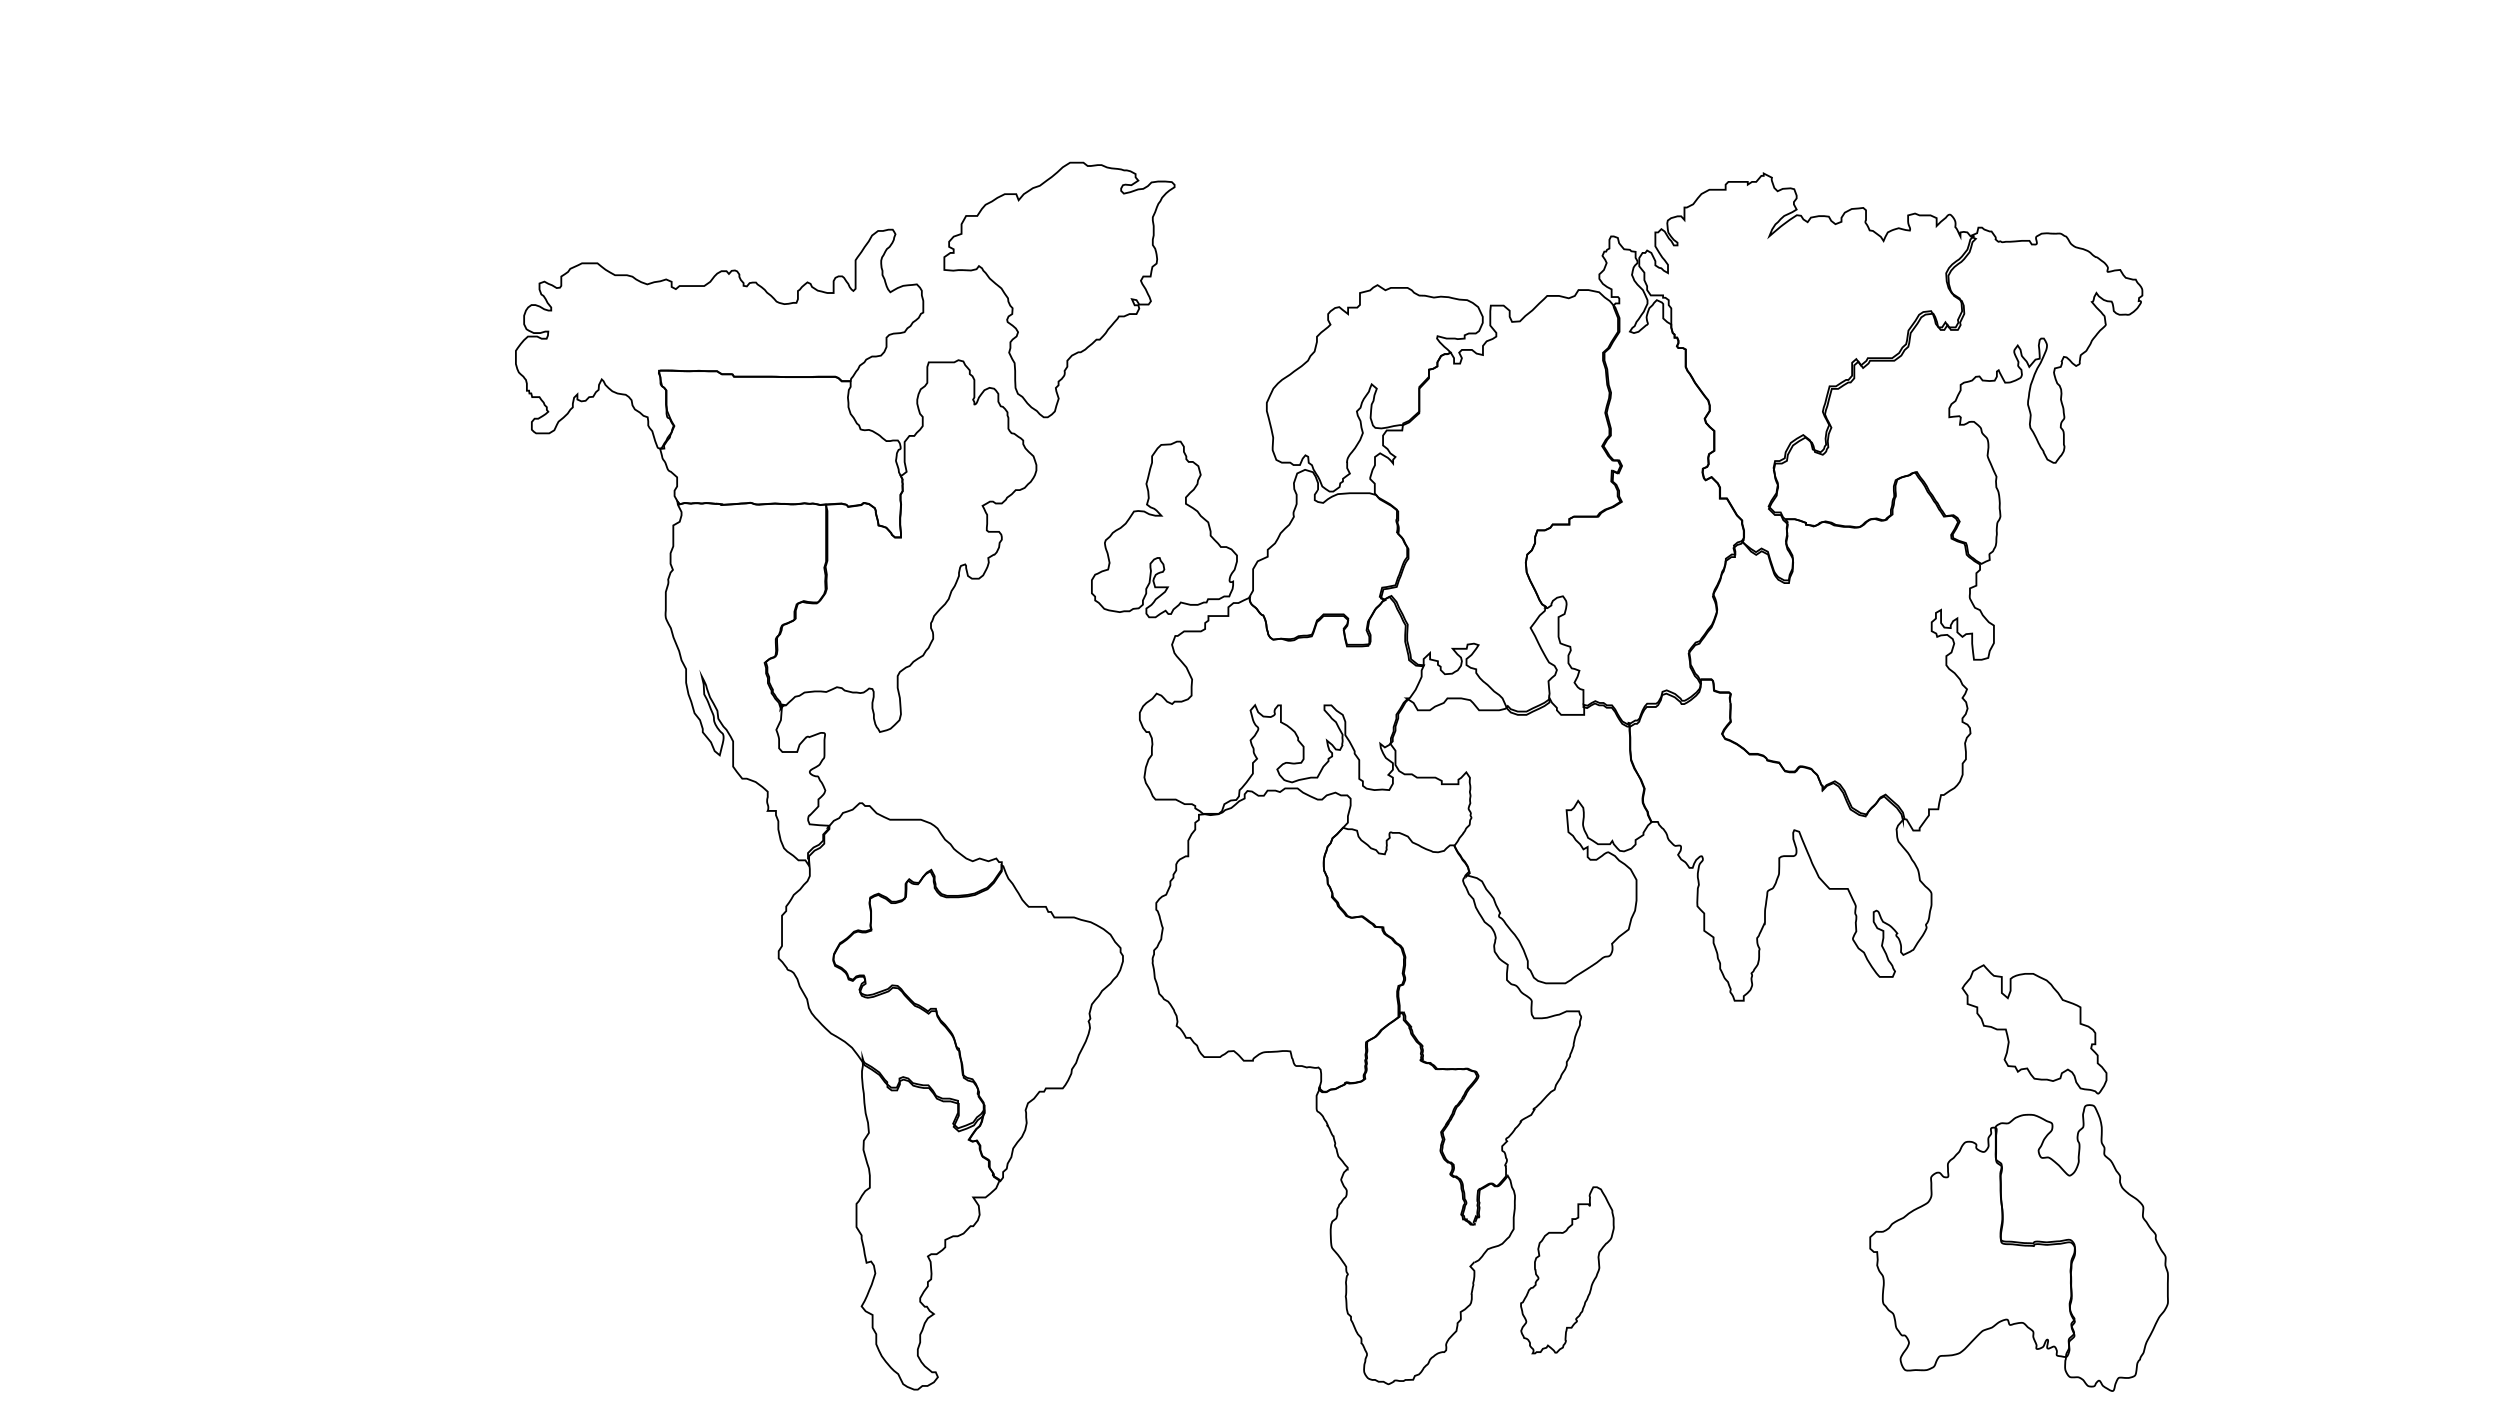 <?xml version="1.0" encoding="utf-8"?>
<!-- Generator: Adobe Illustrator 18.0.0, SVG Export Plug-In . SVG Version: 6.00 Build 0)  -->
<!DOCTYPE svg PUBLIC "-//W3C//DTD SVG 1.1//EN" "http://www.w3.org/Graphics/SVG/1.1/DTD/svg11.dtd">
<svg version="1.1" id="Layer_1" xmlns="http://www.w3.org/2000/svg" xmlns:xlink="http://www.w3.org/1999/xlink" x="0px" y="0px"
	 viewBox="0 0 1366 768" enable-background="new 0 0 1366 768" xml:space="preserve">
<g id="NorthWestTerritory">
	<g>
		<path fill="none" stroke="#000000" stroke-miterlimit="10" d="M458.2,206.5l-1.5-0.6c-0.1-0.1-0.3-0.1-0.4-0.1h-1.4h-1.7H450h-2.8
			l-4.5,0.2h-2h-3h-4h-3h-3.2l-3.5-0.2h-2.5h-2.2h-3.7h-3h-3.2h-2.8h-3.3h-1.6c-0.5,0-0.9-0.3-1.1-0.7l0,0c-0.2-0.4-0.6-0.7-1.1-0.7
			H398h-2.2h-1c-0.2,0-0.4,0-0.5-0.1l-1-0.5c-0.1,0-0.1-0.1-0.2-0.1l-0.9-0.7c-0.2-0.2-0.5-0.2-0.7-0.2h-2.1h-3.2h-2.7H381h-4.2
			h-2.7l-3.8-0.2l-3-0.2c0,0,0,0-0.1,0h-3.5h-2.5c-0.7,0-1.2,0.5-1.2,1.2v0.2c0,0.2,0,0.4,0.1,0.5l0.7,1.5c0.1,0.2,0.1,0.4,0.1,0.5
			v1.7v1.5c0,0.2,0.1,0.5,0.2,0.7l0.3,0.5c0.1,0.1,0.2,0.2,0.3,0.3l0.8,0.6c0.1,0.1,0.2,0.1,0.3,0.2l0.8,1c0.2,0.2,0.3,0.5,0.3,0.7
			v1.6v1.2v2.2v1.3v1.1c0,0,0,0.1,0,0.1l0.3,3.2c0,0,0,0.1,0,0.1v1.5c0,0.1,0,0.2,0,0.3l0.3,1.5c0.1,0.4,0.4,0.8,0.9,0.9l0,0
			c0.4,0.1,0.7,0.3,0.8,0.7l0.4,0.9c0,0,0,0.1,0,0.1l0.8,1.4c0,0,0,0.1,0.1,0.1l0.3,0.4c0.2,0.3,0.3,0.8,0.1,1.1l-0.5,1.3
			c0,0.1-0.1,0.2-0.1,0.2l-0.3,1.4c0,0.2-0.1,0.4-0.3,0.6l-0.7,0.9c0,0,0,0.1-0.1,0.1l-1.1,1.5c0,0.1-0.1,0.1-0.1,0.2l-0.6,1.3
			c0,0.1-0.1,0.1-0.1,0.2l-1.1,1.5c0,0,0,0,0,0.1l-1.1,1.9c-0.2,0.4-0.6,0.6-1,0.6h-0.5c-0.5,0-1-0.3-1.1-0.8l-1.2-3.2l-0.8-2.7
			l-0.8-2.7l-1.5-1.8l-0.7-1.3v-2.3l-0.3-2.2l-2.3-0.8l-2-1.8l-2.7-1.7l-1.3-2.2l-0.5-2.8l-1.5-1.8l-1.7-1.2l-1.5-0.2l-3-0.5
			l-2.8-1.2l-2-1.7l-1.8-1.8l-1-2l-1-1l-1.5,3l-0.2,2.7l-1.5,1.3l-1.5,2.5l-2.2,0.2L320,219l-2.3,0.3l-2.2-1v-2.8l-1.8,1.8l-0.7,3.3
			v2l-1.3,1.2l-1.5,2.2l-2.3,2.2l-2.7,2.2l-0.8,1.5l-1.5,3.2l-2.8,1.7h-2.3h-1.8h-3l-1.2-0.8l-1.2-1.2v-2v-2.2l1.5-1.8h2l2.5-1.5
			l1.5-1l1.5-1.3l-0.8-1v-1.5l-1.2-1.2l-0.5-1.3l-1.3-1.5l-1-1.5h-2.5h-1.5l-0.5-2h-1l-0.2-1.5h-1.2v-1.7v-2.2l-0.5-2l-0.7-0.8
			l-0.7-1l-1.5-1.3l-1-1l-0.8-1.8l-0.8-2.8v-2.2v-2.2v-2.8l1-1.5l1.7-2.3l1.7-2l2.2-2h2.5h2.5l2.5,1.2h2.7l0.7-1.7l0.2-2.2h-1.7
			l-2.7,0.8h-3.5l-2.7-1.3l-1.3-0.8l-1.3-2.7v-1.5v-3.2l1-2.8l1.2-1.7l1.8-1.3h2.2l2.3,0.8l2.5,1.5l2.3,0.7h1.5v-1.7l-2-2.5l-1-2
			l-1.2-1.8l-1.2-0.8l-1-2.7v-2v-1.3l2.7-1l2.2,1.2l2,0.8l2.5,1.5l1.8-0.2l0.7-1v-2.2v-2.9l2-1.3l1.7-1.2l1.2-1.7l2.2-1l2.2-1l2-1
			h2.2h2.8h1.5h2l2.2,1.8l2.2,1.7l2.5,1.5l2.7,1.5h3.7h2.8l3,0.8l2,1.5l2.8,1.5l3.3,1.2l3.8-1.2l3.3-0.5l3.2-1l3,1.3v2.8l2.3,1.2
			l2-1.7h3.7h5.5h4.3l3.3-2.3l2.3-3l1.5-1.5l2.3-1.3h2.8l1.3,1.5l1.5-1.7l1.8-0.2l1.2,0.5l1.2,1.7v1.3l0.8,1.7l1.5,1.7v1.5l1.8,0.3
			l1.5-1.8l1.7-0.3h1.8l0.8,1l2.2,1.5l1.8,1.5l1.2,1.5l2.2,1.7l1.7,1.7l1.3,1.5l1.5,0.7l2.8,0.7l2.3-0.2l2.5-0.5h1.8l0.8-2v-1.5V159
			l1-0.7l1.2-1.5l1.5-1.3l1.5-1.2l1.7,0.8l0.8,1.7l0.8,0.5l2.3,1.5l2.2,0.5l1.8,0.5l1.3,0.3h1.2h2.2v-1.7v-2.3v-2.5l1-1.8l1.7-0.8h2
			l1,0.8l1.3,2l1,1.3l0.8,1.8l1,1.3l1,0.8l1.2-1.2v-1.8v-5.3v-3.3V145v-2.8l1-1.5l2.2-3l1.8-2.8l2.2-3l1.8-3.2l3.3-2.5h2.7l3-0.7
			h2.3l0.8,1.2l0.7,1.3l-0.7,1.8l-0.2,1.2l-0.8,1.7l-1.5,2.2l-1.5,1.2l-0.8,1.3l-1,2l-0.8,1.2l-0.5,1.8v1.7l0.2,2.2l0.5,1.7v2.3
			l1.2,2.5l0.3,1.2l0.8,2.5l0.8,1.7l1.2,1.5l2.2-1.3l1.8-1l3-1.2l2.5-0.3l2.5-0.2l2.5-0.3l1.7,1.8l1,1.7v2.5l0.8,3v1.7v2v2.7
			l-1.3,0.7l-1.2,2.2l-1.5,1.3l-1.7,1.2l-1.3,2l-1.7,1.2l-1.5,2.1L492,182l-3.8,0.3l-2.3,0.7l-1.5,1.5v2.3v2.8l-1.2,2.7l-1.8,2
			l-2.7,0.5h-2.2l-3.2,1.7l-1,1.5l-2.5,1.8l-1,2l-1,1.2l-1.7,2.7l-1,1.2l-0.3,1.3h-2.2H460L458.2,206.5"/>
	</g>
</g>
<g id="Alberta">
	<path fill="none" stroke="#000000" stroke-miterlimit="10" d="M492.2,260l1,2c0,0-0.2,1.5,0,2c0.2,0.5,0,1.2,0,1.2l0.1,3.2l-1.2,2
		v3l0.3,2.2l-0.3,5.2l-0.2,2.2v3.8l0.2,2.3l0.2,2.2v2.3h-3.3l-1.7-1.5l-0.3-0.8l-0.7-0.8l-2-2.2l-2-0.7L480,287c0,0-0.3-2.8-0.7-3.7
		c-0.3-0.8-0.8-3.2-0.8-3.2v-1l-0.5-1.5l-3.2-2.3c0,0-0.8-0.2-1.5-0.3c-0.7-0.2-0.7-0.2-0.7-0.2h-0.8l-1.2,1l-3.5,0.5l-3.7,0.5
		c0,0-0.8-1.2-1.3-1.2s-2.3-0.5-2.3-0.5l-4.8,0.3c-0.5,0-2.2,0.1-3.7,0.2c-1.6,0.1-3.1,0.3-3.1,0.3s-2.8-0.7-3.3-0.7s-0.7-0.2-1.7,0
		c-1,0.2-2.7-0.2-3.2-0.2s0.2-0.2-2.3,0.2c-2.5,0.3-3.5,0.3-4,0.3s-0.5,0-0.5,0s-0.5,0-1.3,0c-0.8,0-1.5-0.2-3.2-0.2
		c-1.7,0-1.7,0-1.7,0l-3.5-0.2l-8.3,0.5c0,0,0.3,0.2-1.8,0c-2.2-0.2-2.5-1.2-4.2-0.8c-1.7,0.3-3.7,0.2-4.3,0.3
		c-0.7,0.2-9.8,0.7-9.8,0.7s0.3-0.2-1-0.3c-1.3-0.2-2-0.3-2.8-0.3c-0.8,0,1.2,0.2-0.8,0c-2-0.2-4.8-0.5-5.5-0.3
		c-0.7,0.2-1.3,0.2-2,0.2c-0.7,0-0.7-0.3-3.2-0.2s-1.5,0.3-2.5,0.2c-1-0.2-3.2-0.3-3.2-0.3l-2.7,0.7l-1.3-1.7l-1.5-2.7v-3l1.4-2.3
		v-4v-1l-3.4-3c0,0-1.2-0.3-1.7-1.3s-1.2-3.8-1.7-4.3s-1.3-1.7-1.3-2.2s-1.2-4.7-1.2-4.7l2.3-0.2l-0.2-1.6l1.7-2.6l1.5-1.8l0.3-1.3
		l1.3-3l0.3-0.7l0.6-1.3l-1.5-2.5l-0.7-1.5l-1.8-4.3l-0.3-3.3v-3.8v-4l-1.2-1.5l-1.2-0.8l-0.7-2.8l-0.5-3l-0.5-2.7h4.3l5,0.1
		l2.8,0.1l4.5,0.1l5.2-0.3l5.2,0.3h3.7h1l2.7,1.7h1.3h4.5l0.7,1.3h2.3h4.3h3.8h5.2h5.5l3,0.1l5.5,0.1h4h3h3l3,0l3.5-0.1h3.5h2.5h3.3
		l1.7,0.7l1.8,1.7h1.2h3.7v3l-1,1.7l-0.2,1.8l-0.3,2.3l0.3,3v2.3l1.2,3.7l1.7,2.2l1.7,3l1.2,1l0.8,2.2l1,0.3l1.3,0.2l2.3-0.2l2,0.7
		l3,1.8l1,0.7l1.3,1.2l2.2,1.7c0,0,0.3,0,0.8,0s1.3,0,1.3,0l1.5-0.3h2.7c0,0,1.2,1.5,1.2,2s0.8,2.5,0,2.8c-0.8,0.3-0.8,0.3-0.8,0.3
		s-1,1.8-1,2.3s0,0.5,0,0.5l-0.3,2.3c0,0-0.3,0.8,0,1.5c0.3,0.7,1.3,4,1.3,4l0.2,1.7L492.2,260"/>
</g>
<g id="Peru">
	<path fill="none" stroke="#000000" stroke-miterlimit="10" d="M452.3,452.3l1.3-1.5l2-2.3l3-1.5l2-2.8l2.5-0.8l2.8-1l3.8-3.5h1.5
		l1.5,1.5h2.5l3.8,4l4,2l3.3,1.5h3.5h3.3h4.3h5.8l5.3,2l2,1.3l1.8,1.5l1.8,2.8l2.3,3.3l3,2.5l1.8,2.5l1.5,1.3l5.3,4l3.5,1.5l3.8-1.5
		l4.8,1.5l4.3-1.5l1.5,2h1.5v2.5v2.5l-2.3,3.3l-2,3l-3.5,3.5l-3,1.3l-3.8,1.8l-4,0.8l-5.3,0.5h-4H517l-3-1l-1.8-1.8l-1.5-2.3v-1.3
		l-0.5-2v-2.3l-1.8-3.5l-2.5,1.5l-2,2.3l-0.8,1.3l-1.5,2c0,0-2.5,0-3.3-0.5s-2-1.5-2-1.5l-1.5,1.8c0,0,0,1.8,0,3.5s-0.3,4.5-0.3,4.5
		l-1.8,1.5l-3.5,1H487l-2.8-2.3l-2.8-1.3L480,489l-2.3,0.8l-2.3,1.3l-0.3,2.8l0.8,4.5c0,0,0,1.3,0,2.5s0,2.3,0,2.3l-0.3,3l0.5,2.3
		l-3,1h-2l-2.3-0.5l-2.3,0.8l-1.8,1.8l-2,1.8l-2.5,1.8l-1.3,0.8l-2,3.5l-1.3,2.5l-0.3,3l1,2.8l3.5,1.8l2.3,2l0.8,1.3l0.8,2.3
		l2.3,0.8l1.8-1.8l1.8-0.5h2.3l0.8,1.3l0.3,2.5l-1.8,1.3l-1.3,3.3l1,2l1.8,0.8l1.5,0.3l3-0.5l2.8-1l5.5-2l2.3-2l3,0.3l2,1.8l1.5,2
		l3.3,3.5l2.3,2.3l2.5,1l3,1.9l2,1.4l1.5-1.4h2.8l0.5,2.9l2,3.3l2.5,2.5l3,3.8l1,1.5l0.8,1.8c0,0,1,3.5,1.3,4.5s1.5,1.5,1.5,1.5
		l0.5,3.5l1,4l0.5,4.8l0.3,2.3l2.3,1.5l3,0.8l1.8,2.5l1.3,3l-0.3,2.5l3.3,4.8v4.3l-1.5,2l-2.3,1.8l-2,2.8l-4,1.8l-4.3,1.5l-2.8-2.5
		l1.3-2.8l1.5-3.3v-6.5l-4.5-1.3h-4l-3.5-1.5l-1.8-2.8l-2.5-3h-2.8l-2.8-0.5l-3-0.8l-2.5-2.5l-2.8-0.8l-2,0.8v1.8l-1.5,3.3h-3
		l-2.3-1.8v-1.3l-1.3-1.3l-3-4l-4.3-3l-3.8-2.3l-1.3-2l-2.3-3.3l-3.3-4.3l-4-3.3l-4-2.5l-3.5-2l-3-2.8l-2-2l-2.3-2.5l-1.3-1.3
		l-2-2.5l-1.5-2.8L441,546l-2-3.5l-2-3.5l-1.3-4l-2-3.3c0,0-1.3-1.3-2.5-1.5S430,529,430,529l-1-1.3l-1.5-2l-2-2v-4l1.8-2.8v-2.3v-2
		v-4.5v-5v-2.8l2.3-2.5v-2.5l1.5-2l1.3-2l1.3-2.3l3.5-3l2-2.5l2-2l1.3-2.8v-3.8l-0.5-5.8l-0.5,0v-3l3-3l3-1.5l2.3-2.3V456l2.8-3
		v-1.8V452.3z"/>
</g>
<g id="Brazil">
	<path fill="none" stroke="#000000" stroke-miterlimit="10" d="M537.5,606.8v-4.3l-3.3-4.8l0.3-2.5l-1.3-3l-1.8-2.5l-3-0.8l-2.3-1.5
		l-0.3-2.3l-0.5-4.8l-1-4L524,573c0,0-1.3-0.5-1.5-1.5s-1.3-4.5-1.3-4.5l-0.8-1.8l-1-1.5l-3-3.8l-2.5-2.5l-2-3.3l-0.5-2.9h-2.8
		l-1.5,1.4l-2-1.4l-3-1.9l-2.5-1l-2.3-2.3l-3.3-3.5l-1.5-2l-2-1.8l-3-0.3l-2.3,2l-5.5,2l-2.8,1l-3,0.5l-1.5-0.3l-1.8-0.8l-1-2
		l1.3-3.3l1.8-1.3l-0.3-2.5L472,533h-2.3l-1.8,0.5l-1.8,1.8l-2.3-0.8l-0.8-2.3l-0.8-1.3l-2.3-2l-3.5-1.8l-1-2.8l0.3-3l1.3-2.5l2-3.5
		l1.3-0.8l2.5-1.8l2-1.8l1.8-1.8l2.3-0.8l2.3,0.5h2l3-1l-0.5-2.3l0.3-3c0,0,0-1,0-2.3s0-2.5,0-2.5l-0.8-4.5l0.3-2.8l2.3-1.3l2.3-0.8
		l1.5,0.8l2.8,1.3l2.8,2.3h2.5l3.5-1l1.8-1.5c0,0,0.3-2.8,0.3-4.5s0-3.5,0-3.5l1.5-1.8c0,0,1.3,1,2,1.5s3.3,0.5,3.3,0.5l1.5-2
		l0.8-1.3l2-2.3l2.5-1.5l1.8,3.5v2.3l0.5,2v1.3l1.5,2.3l1.8,1.8l3,1h1.8h4l5.3-0.5l4-0.8l3.8-1.8l3-1.3l3.5-3.5l2-3l2.3-3.3v-2.5
		l1,0.5l1.5,4l1.3,2.8l2.3,2.8l2,3.3l1.3,2l2,3.5l2,2.3l1.5,1.5h1.3h3.3h3.5h1.3l1.3,2.8h1.5l1.8,3h4.5h6.3l3.8,1.3l5.3,1.3l3,1.5
		l4,2.3l3.8,3l2.5,4l3,3.3v2.3l1.3,2v3l-1.5,4.8l-1.8,3.3l-2,2l-1.5,2l-2.3,2l-2.3,2l-1.8,2.8l-2,2.3l-1.8,2.3l-1.3,5l0.5,2.8
		l-1,1.5l0.5,1.3l0.3,2.3l-0.8,3.3l-1.5,4l-2,4l-1.8,3.5l-1.5,4.3l-2.3,3.5l-0.3,2.3l-1.8,3.8l-1.5,2.5l-1.4,1.8h-1.4h-3.8h-2h-2
		l-1,1.8h-2.5l-3,3.8l-3.3,2.5l-1.3,3.8l0.3,1.5v2.5l0.3,3l-0.8,3.8l-1.8,3.8l-2.5,3l-2.3,3.3l-1,4.8l-2,3.5l-0.5,2.8l-2,1.8v3
		l-1.5,2l-3.5-2.3v-1.5l-2.3-3.3v-3.8l-3.8-2.3l-1.3-3.8V626l-1.8-2.8l-2.3,0.5l-2-1l2-3l2-2.8l2-1.8l1-2.3l0.5-2.3l0.8-2.5V606.8z"
		/>
</g>
<g id="Argentina">
	<polygon fill="none" stroke="#000000" stroke-miterlimit="10" points="546,644.5 542.5,642.3 542.5,640.8 540.3,637.5 540.3,633.8 
		536.5,631.5 535.3,627.8 535.3,626 533.5,623.3 531.3,623.8 529.3,622.8 531.3,619.8 533.3,617 535.3,615.3 536.3,613 536.8,610.8 
		537.5,608.3 537.5,606.8 536,608.8 533.8,610.5 531.8,613.3 527.8,615 523.5,616.5 520.8,614 522,611.3 523.5,608 523.5,601.5 
		519,600.3 515,600.3 511.5,598.8 509.8,596 507.3,593 504.5,593 501.8,592.5 498.8,591.8 496.3,589.3 493.5,588.5 491.5,589.3 
		491.5,591 490,594.3 487,594.3 484.8,592.5 484.8,591.3 483.5,590 480.5,586 476.3,583 472.5,580.8 471.8,579.7 471.3,578 
		471.5,582.3 471,585.3 471,588.5 471.5,594.3 472,597.5 472.3,602.5 473,608.3 474.3,613.5 474.8,619 472,623.3 471.8,628.3 
		473.8,635.5 474.8,638.5 475.3,642.3 475.3,649 472.8,650.8 471,653.3 469.3,656.3 468,657.8 468,661.8 468,664.5 468,670.5 
		470.8,675 470.8,676.8 472,682 472.5,685.3 473.5,690 476,689.3 477.5,691.5 478.3,695.8 476.3,702 475,705 473.8,708 472.5,710.8 
		470.8,713.8 473,716.5 476.8,718.5 476.8,720 476.8,721.5 476.8,725.5 478.8,729 478.8,731.3 478.8,734.5 480.3,738 481.8,741 
		484,744 486.8,747.3 488.5,749 490.8,750.8 492,753.3 493.5,756.3 495.8,757.8 499.5,759.3 501.5,759.3 504,757.3 506.8,757.3 
		510.3,755.3 512.5,752.5 511.3,749.8 509.3,749.8 507.5,748.3 505.3,746.5 503.5,744.3 501.5,740.8 501.5,737.3 502.8,733.5 
		502.8,729.3 504,726.8 505.3,723 507,720.3 510.3,718 508,716.3 506.5,714 505.3,714 502.8,711.3 502.8,709.3 504.8,705.8 
		507,702.8 507,700.5 508.8,699 509,696 508.8,693.5 508.5,689.5 507,686.5 508.8,685.3 511.8,685.3 515,683 516.5,681.5 
		516.5,677.5 520.8,675.5 523.3,675.5 526.5,674 530.3,670 531.8,670 534.3,666.8 535.3,663.8 534.8,658.8 531.8,654.3 534.3,654.3 
		538.5,654.3 541,652.3 544.3,649.3 546.3,644.8 	"/>
</g>
<g id="Greenland">
	<path fill="none" stroke="#000000" stroke-miterlimit="10" d="M516,147.5v-4v-3l3.3-2.3h1.8v-2l-2.5-1.3v-2.8l2.5-2.8l4.3-1.5v-2.5
		v-2.8l2.5-4.5h2.3h2.5h1.3l2.5-3.8l2-2.3l3.5-1.8l3-2l4-2h4.3h2l1.3,3.3l2.8-3.3l2-1.3l3-2l3.8-1.3l4-3l2.5-1.8l3-2.5l3-2.8l4-2.5
		h3.8h3.5l2.3,1.8h1.8l3.8-0.5h2l3,1.3l2.5,0.5l3.3,0.3l2,0.3l1.5,0.5h1.5l2,0.5l2.8,1.5v1.8l1.5,1.8l-3.8,2.5l-3.3-0.3l-1.3,0.3
		l-1,1.8v1.3l1.5,1.5l3.5-0.8l4.3-1.5l2.8-0.3l2.5-1.5l2-2l3.5-0.5h2.8h1.3l3.5,0.3l1.5,1.5v1.3l-2.8,1.8l-1.8,1.5L635,108l-1,2
		l-1,1.3l-0.8,1.8l-1,2.8l-1.3,2.8v1.8l0.5,3v2.3v2.8l-0.5,2.3v3l1.3,2l0.5,1.8l0.3,1.5l0.3,2.5l-0.3,2.3l-2.3,1.8l-0.5,2.3l-0.5,3
		h-2.5h-1.5l-1.3,2.3l0.8,1.8l1.8,2.8l1.3,2.8l0.8,1.5l0.8,2.3l-1.3,1.8h-2.8h-2.3L621,164l-2.5-0.5l1.5,3.3h2l0.5,1.8l-1.5,3h-3.8
		l-3,1.3h-2.8l-0.8,1.3l-1.8,2l-1.5,1.8l-1.8,2l-1.3,2l-1.3,1.5l-2,2.1h-1.8l-2.3,2.2l-2.5,2L593,191l-2.5,1.5h-1.3l-3.5,1.8
		l-2.5,2.8v3.3l-1.5,2.3c0,0,0.5,1.8-0.5,3s-1,1.3-1,1.3l-1.8,1.5v2l-1.5,1.5l0.3,1.8l1.3,4l-1.3,4l-0.8,3l-1.7,1.7l-2.2,1.5h-2.2
		l-2.2-1.7l-1.5-1.7l-3-2l-2.2-2.2l-1-1.3l-1.7-2.2l-2.5-1.7l-1.3-3.2l-0.2-4.3v-5l-0.3-4.3l-1.3-2.2l-1.7-3.5l0.7-2.5v-3.2l1.2-1.5
		l2.2-1.7l0.8-2.3l-1.2-2l-1.7-1.5l-2.8-2l-0.3-1.3l0.8-1.8l2-1.3l0.2-3.2L552,167l-1-2.2l-0.2-1.8l-0.7-1l-1.2-1.7l-1.7-2.7
		L544,155l-3.2-2.8l-2.2-3l-1.3-1.3l-0.7-1.3l-1.7-1.2l-1.3,1.7l-3,0.7l-4.7-0.2h-2.2l-2.8,0.3L516,147.5z"/>
</g>
<g id="GreatBritain">
	<path fill="none" stroke="#000000" stroke-miterlimit="10" d="M639.8,242.8l3.3-1.5h2l1.8,2.8v2.8l1.3,2.5v1.5l1.3,1.5h2.3l3,2.3
		l1.3,4.8l-1.5,3l-0.3,2l-2,3l-2,1.8l-2.3,2.5v3.5l3.8,2.3l2.5,1.8l1.8,2.5l2.3,2l1.8,1.5l1.3,5v2.3l2.3,2.5l1.8,1.8l1.5,1.9h3
		l2.8,1.3l3,3.3v3.3l-1.3,4.5l-1.5,2l-0.8,1.5c0,0-0.8,2.3-0.3,3s1.8,0,1.8,0v2l-0.3,2l-1.3,2.8l-0.5,1.3h-2.8l-2.8,1.5h-3h-3
		l-0.8,1.8h-1.5l-3.3,1.3h-4l-5.3-1.3l-1,1.3l-3,2.5l-1.3,2.5h-1.5l-1.5-1.8l-3,1.8l-2.5,1.8h-3.5l-1.5-2v-2.8l2.8-2l1.3-1.5l1-1.5
		l2.3-1.8l2.8-2.3l1.5-2.5H635h-1.5h-2.3l-1-3.5l0.3-1.3l1-2l1.3-0.8l1.3-0.5l1.3-0.3l0.8-1.3l-0.5-2.8l-1.5-2l-0.5-1.5h-1.3
		l-1.8,0.8l-2,2.3v2l0.3,2l-0.3,2.5l-0.5,4l-1.8,3.3v2.5l-1.8,3.8v2.3l-2.3,2l-3,0.3l-2,1.3h-3l-2.3,0.5l-6-1l-2.5-0.8l-3-3.3
		l-2-1.3V326l-1.8-1.8v-4.5V317l1.8-3l1.3-0.5l2.5-1.3l3.3-1c0,0,0.3-1,0.5-2.3s0.3-1.3,0.3-1.3l-1-4.8c0,0-0.3-1.3-0.8-2.3
		s-0.8-3.8-0.8-3.8l0.5-1.5l2.3-2l1.5-2l1.8-1.3l2.5-1.4l2.8-2.4l2-2.8l2.5-3.8l2.3-0.3l3.3,0.3l2.8,1.5l3.3,0.8h3.3L632,279l-1.3-1
		l-2-0.8l-2-1.5l1-3.5l-0.3-3.8l-1-4l0.8-2.8l1.3-5.5l1-3.3v-3.5l3-4.3l2-1.9L639.8,242.8z"/>
</g>
<g id="Scandinavia">
	<path fill="none" stroke="#000000" stroke-miterlimit="10" d="M775.5,161.5l-2.8-1.5l-1.3-1.4l-2.3-1.3h-6H760l-3,1.3l-4.3-2.8
		l-2.3,1.3l-1.8,1.6l-5.5,1.4v1.5v3.5v1.5l-1.5,1.5h-3h-2v3.5l-3-2.3l-1.8-1.5l-2.3,0.5l-2.5,1.8l-1.3,1.5v3.3l1.3,2.5l-1.3,1.3
		l-3.8,3l-2.3,2.3v2.8l-1.3,5.3l-2.3,2.5l-1.3,2.5l-3.5,3l-4,2.8l-2.3,1.8l-4.3,2.8l-2.3,2l-2.5,2.8l-1.8,3.8l-1.8,4v4.5l1,3.7
		l1.5,6.1l1,4.8l-0.3,5.3v1.5l2,5.3l3,1.5h1.8h2.8l1.8,1.3h3.5l1.5-3.5l1.5-1.8l1.5,0.8l0.3,3.3l1.8,1.3l0.8,2.3l1.5,2.5l1,1.5l1,2
		l1.3,3.3l2,1.5l2,1.3h2l3.5-2.5l0.3-2l1.5-1v-1.5l2-1.5l1.8-1.3l-1.5-3c0,0,0-2.5,0-3.3s-0.3,1.5,0-0.8s2.5-4.5,2.5-4.5l1.8-2.3
		l2.8-4.5l1.5-3.8l-0.8-3l-0.5-3.5l-1.5-3l-0.5-2.3l2-2l0.8-2.8l1-2l2.8-4l0.5-1.6l1-2.4l2.8,2.4l-1.3,3.6l-0.5,3l-1,2l-0.3,3
		l-0.3,4.4l1.3,4.1l1.3,1.3l3.3,0.3l3.3-0.5l3.5-0.8l3.3-0.5h1.8l3.3-1.5l2.5-2.3l3-2.7v-2.3v-3.5v-3.5v-4.1l5.3-5.6v-2.8V202
		l2.3-0.5l2.3-1.3V198l2-3.5l2-1h1.5l1.8-0.8L791,191l-1.8-1.5l-2.5-2.5l-1.5-2l0.3-1.3l5,1.3h4.5l1.5,0.3l3.8-0.3v-1.8l2.3-1h3.8
		l1.8-1.3l2-4.5v-3.3l-2.5-5.3l-3-2.3l-3-1.5l-4.3-0.3l-3.8-0.8l-2-0.5l-4.3-0.3l-3.8,0.5l-4.8-1L775.5,161.5z"/>
</g>
<g id="WesternEurope">
	<path fill="none" stroke="#000000" stroke-miterlimit="10" d="M683,326.5l-3.3,1.5l-3,1.5H674l-2.8,2.3v1.8v3h-2.8h-5.3h-2.8v2.5
		l-1.8,1.3v3.3l-2.3,1.3H653h-2.5H647l-3.5,2.5h-1.3l-1.8,4.8l1.3,4.5l1.3,1.8l2.5,2.8l2.8,3.3l1.3,2.8l1.8,3.8l-0.3,4v4.8l-2,2
		l-3.5,1.3h-3.8l-1.3,1.3l-2.8-1.3l-1.8-2l-1.3-1.3L632,379l-2.3,2.8l-3.3,2.3l-1.8,1.8l-1.8,3.5v4l1.8,4.3l1.8,2.3h1.5l1.5,3.4
		l0.3,3.3l-0.3,1.8v4l-1.8,2.5l-1.5,4.3l-0.8,5.5l0.8,3l2.3,3.8l1.5,3.5l1.5,1.8h2.8h5.8h2.5l4.8,2.5h4l1.8,1v1.3l2.5,1.5l1.8,1.5
		h2.5h3h3l1.8-1.5l1.3-3.8l3.5-2l3-0.3l1.5-2l0.3-3.3l1.3-1.3l2.5-3l3.5-4.8v-2v-3.8l2.3-2.3c0,0-1.5-2.3-1.8-3.3s0.3-1.8-0.5-3
		s-1.3-3.8-1.3-3.8l2.3-2.5l1.3-2.2c0,0,1.5-1.8,0-2.8s-2.3-3.8-2.3-3.8l-1.3-5l2.5-2.9l1.7,3.9l2.8,2.3l4,0.3c0,0,2.8-1,2.3-2
		s0.1-2.3,0.1-2.3l1.7-2.1h1.5v2.6v3.8v2.8l3.3,1.8l2.3,1.8l2,1.8l1.8,3.2v1.3l3,3.5v4v2.8l-1.3,2l-2.8,0.3c0,0-1,0.3-2.5,0
		s-3-0.3-3-0.3l-1.8,0.8l-3,2.8l1.3,3l2.5,2.8l1.3,0.5l3,0.8l3.8-1.3l6.5-1.3h3.5l3.3-6l2.8-3v-1.3l2-1.3v-1.8l-1.5-1.5l-0.8-2.5
		l-0.5-2.8l2.8,2.3l2,2.5l2.3,0.3l1.3-2.5c0,0-0.3-0.3,0-1.3s0-2.8,0-2.8l0.1-1.8l-2.1-3.8l-1.5-3l-2.3-2l-1-1.3l-3-3.3v-2.6h3.8
		l2.8,2.9l3.4,2.3l1.4,3.8v4.5v2.8l2.3,3.5l1.5,2.8l1.3,2.5v1.3l2.5,3.5v3v4.8v2.5l2,1.3v2.5l2,1.5l4.3,0.8l4.3-0.3l3.8,0.3l2-3.5
		v-3.3l-2.5-1.5l2.5-2.8v-2V417l-3.8-2.8c0,0-1-1.5-1.5-2.5s-1.3-3-1.3-3l-0.3-2.3l2.5,2l2.3-1.3l2-2v-2l1.5-3.8v-2.3l1.5-4.5v-2.3
		l2-3l2-3.5l2.5-2.5l3-4.3l1.8-3.8l1.5-3.3v-3.5l1.3-2.8l-3.3-0.3l-3.8-3l-0.3-2.5l-1-4.3l-0.8-3.3v-3.5l0.3-5.3l-1.3-2.3l-1.5-3.3
		l-1.8-3.3l-1.5-3.5l-2.8-3.3l-2.8,1.5l-1.5,0.8l-1.5,2l-2.5,2.3l-2,3.5l-1.8,3l-0.8,4.8l1.5,3.5v3.5l-0.5,1.5l-3.5,0.3h-5H736l-1-4
		l-0.8-4.8l2-2.5l0.5-3l-2.5-2.3H732h-5.3h-3.5l-2.3,2.3l-1.3,1l-0.5,1.5l-0.5,1.5l-1,3l-0.8,1.8l-2.5,0.5h-1.8l-3,0.3
		c-2.3,1.3-2.3,1.3-2.3,1.3l-2,0.3h-1.3L700,349l-4.3,0.5l-1.5-1c0,0-1.3-1.5-1.3-2.3s-0.8-2.3-0.8-3.3s-0.3-2.3-0.5-3.3
		s-1.3-3.3-1.3-3.3s-1,0-2.3-1.8s-1-1.8-3.3-3.5S683,326.5,683,326.5z"/>
</g>
<g id="NorthernEurope">
	<path fill="none" stroke="#000000" stroke-miterlimit="10" d="M756.8,328l-1.5,0.8l-1.5,2l-2.5,2.3l-2,3.5l-1.8,3l-0.8,4.8l1.5,3.5
		v3.5l-0.5,1.5l-3.5,0.3h-5H736l-1-4l-0.8-4.8l2-2.5l0.5-3l-2.5-2.3H732h-5.3h-3.5l-2.3,2.3l-1.3,1l-0.5,1.5l-0.5,1.5l-1,3l-0.8,1.8
		l-2.5,0.5h-1.8l-3,0.3c-2.3,1.3-2.3,1.3-2.3,1.3l-2,0.3h-1.3L700,349l-4.3,0.5l-1.5-1c0,0-1.3-1.5-1.3-2.3s-0.8-2.3-0.8-3.3
		s-0.3-2.3-0.5-3.3s-1.3-3.3-1.3-3.3s-1,0-2.3-1.8s-1-1.8-3.3-3.5s-2-4.8-2-4.8l2-3.5v-2.8v-4.5v-2.3V311l2.5-4.3l5.5-2.5v-3.8
		l4-3.5l1.5-2.5l1.5-3l2.5-2.6l2.3-2.1l2.5-4.3c0,0-0.5-2,0-3s1.5-4,1.5-4v-3.3v-1.8l-1.3-3L707,264l1.8-5.3l4.3-2l4.3,1.3l1.5,2.5
		l1.3,3.5c0,0,0,3.3,0,3.5s-1.8,2.8-1.8,2.8v3l1.8,1l2.8,0.5c0,0,1.8-1.5,2.5-2s2.5-1.5,2.5-1.5l3-1.3l6.5-0.5h3.8h3.3h3.8l3.5,1
		l2,2.3l2.3,1.3l4,2.3l3.8,3v5c0,0-0.8,0.5,0,2.5s0,4.9,0,4.9l2.8,2.9l1.3,2.8l1.5,2.5v1.3v4c0,0-0.8,1-1.3,1.8s-1.5,3.5-1.5,3.5
		l-1.5,4.3l-0.8,1.8l-1.3,4l-5,1l-2.3,0.3l-1.3,5L756.8,328z"/>
</g>
<g id="Ukraine">
	<path fill="none" stroke="#000000" stroke-miterlimit="10" d="M777,364l-3.3-0.3l-3.8-3l-0.3-2.5l-1-4.3l-0.8-3.3v-3.5l0.3-5.3
		l-1.3-2.3l-1.5-3.3l-1.8-3.3l-1.5-3.5l-2.8-3.3l-2.8,1.5l-2.5-1.5l1.3-5l2.3-0.3l5-1l1.3-4l0.8-1.8l1.5-4.3c0,0,1-2.8,1.5-3.5
		s1.3-1.8,1.3-1.8v-4v-1.3l-1.5-2.5l-1.3-2.8l-2.8-2.9c0,0,0.8-2.9,0-4.9s0-2.5,0-2.5v-5l-3.8-3l-4-2.3l-2.3-1.3l-2-2.3v-2v-3.3
		l-2.5-2.5V261l1.3-4.3l1.3-2.5v-4.5l2.8-2l4.3,2.5c1.5,1.3,2.8,3,2.8,3v-2l1.3-1.5l-2.8-2l-1.5-2.3l-2.5-2V240v-2l2-2.8h6.5h2
		l0.5-3.8l3.3-1.5l2.5-2.3l3-2.7v-2.3v-3.5v-3.5v-4.1l5.3-5.6v-2.8V202l2.3-0.5l2.3-1.3V198l2-3.5l2-1h1.5l1.8-0.8l1.8,3v3h3.3l1-3
		l-1.5-3l1.5-1.5h2.5h3l2.5,2l3.5,0.8v-2.8V189l2-2.5l3.3-1.3l2-1.3v-2l-3.3-4v-3.8V170l0.3-3h3h4l3.3,2.8v3.3l1.3,2.8l4.3-0.3l3-3
		l3.8-3l3.8-3.8l2.5-2.3l1.8-1.8h4h2.5l5.3,1.3l3.3-1.3l2-3.2h1.5h4l5.8,1.2l3,2.8l2.8,2l3,3.5l2.3,5.8v3.5v4l-1.8,2.8l-1.8,2.8
		l-1.8,3.3l-2.8,2.5v4.3l1.5,4.8l0.3,3.5l0.5,5l1.3,4.3l-0.3,3l-1.3,4.5l-0.8,3.5l1,3.8l1.3,4.8v3.8l-2,2.3l-2,3.5l1.8,2.8l1.5,2.5
		l2.3,2.5h3l1.5,3l-1.8,4l-3-1.3l-0.3,5.8l2,1.8l1.5,3.3v3l1.5,3l-4.5,2.8l-4,1.5l-2.8,1.8l-1.5,2h-2.3h-5.3h-3H860l-2.5,1.3v3H855
		h-2.8h-3.8l-1.3,1.8l-3,1.4h-4l-1.3,3.6v3.3l-1.8,4l-2.5,2.3l-0.8,4.5l0.5,5.3l1.8,4.3l2.8,5.5l1.3,2.8l1,2.3l1.5,2.5l2,1.3
		l-0.5,2.3l-2.8,2.5l-2.5,3.5l-2.5,3.3l2.5,4.5l1.8,3.8l1.5,3l1.8,3.3l1,1.8l1.5,2.5l3,1.8l1.3,2.3l-1,2.8l-1.8,1.5l-1.8,1.8
		l0.3,3.8l0.3,3l-0.3,2.3l0.3,2.5l-2.8,2l-2.8,1.4l-3.5,1.6l-3.5,1.8h-4.8l-3.8-1.3l-2-2.1l-2.5-5.6l-1.8-1.8l-2.8-2l-3.5-3.5
		l-2.5-2l-1.8-1.8l-2-2.8v-2l-3-0.8l-2.3-1.5v-3.3l2.8-2.3l2.5-3.3l1.3-2l-2.5-0.8l-3.5,0.5l-0.5,2.3h-2.3h-2.3h-3l2.5,3l2,1.8
		l0.5,2l-0.5,2.5l-1.8,2.5l-1.5,0.8l-1.5,1l-4,0.3l-2.3-2.3v-1.8l-1.5-1v-2l-4.3-1v-3.5l-3.5,3.3v3.5L777,364z"/>
</g>
<g id="NorthAfrica">
	<path fill="none" stroke="#000000" stroke-miterlimit="10" d="M736.5,449.5V446l1.5-5.8v-3.8l-1.8-1.8h-3.5l-3-1.5l-4.8,1.5
		l-2.5,2.3H720l-4-1.8l-4-2l-3-2.3h-3.8h-3l-2.8,2l-2.5-0.8h-4.3l-2,2.8h-3l-3.5-2.3l-2.5-0.3l-1.5,1.8v2.3l-3,1.5l-2,1.8l-2.3,1.9
		l-3.3,1.1l-1.5,1.3l-2.3,1l-4.3,0.5l-3-0.5l-3.3,0.3v2.8l-2,1.5v3.8l-2,2.5l-1.8,3.5v4.5v2.4v1.7h-1.4l-3.2,1.7l-1.2,1.2l-0.8,1.5
		v1.8v1.5l-1.5,2.3v1.7l-1.7,2v2.2l-1.5,3.3l-0.8,1.8l-2.2,1l-1.5,1.3l-1.7,2.2v3.7l0.8,0.8l1,2.7l0.3,1.5l0.5,1.7l0.5,2l0.5,1.3
		l-0.5,3l-0.2,1.2l-0.2,2l-1.2,2l-1,2.2l-1.7,1.8v2.2c0,0-0.5,1-0.7,1.8c-0.2,0.8,0,1.7,0,1.7l-0.1,1.3l0.7,3.3l0.2,1.7l0.3,3.2
		l1,2.7l0.7,2.5l0.7,3.3l1.8,1.8l0.8,1.2l2.3,1.3l1.2,1.5l2,3.2l0.2,0.8l1.2,2.3l0.5,3.2l-0.5,2.3l2,1.5l1,1.3l1,1.5l1.2,2.2h2.3
		l2,2.7l1.7,1.5l1,2.7l1.2,1.8l1.7,1.8h2.5h3h3.2l1-0.8l1.5-0.8l2-1.5l3-0.2c0,0,1,0.8,1.8,1.5c0.8,0.7,1.3,1.2,1.8,1.8s1.8,2,1.8,2
		h2.7h2.3c0,0,0-1,0.7-1.5s2.7-2,2.7-2l1-0.5c0,0,0.3-0.2,1.2-0.5c0.8-0.3,4-0.3,4-0.3l3.8-0.2l2.8-0.3h2.3l2,0.2c0,0,0.8,3,0.8,3.5
		s0.3-0.2,0.7,1.7c0.3,1.8,1.2,2.8,1.8,2.8c0.7,0,3,0,3,0l2.7,0.8c0,0,1-0.5,3,0s3.3,0,3.3,0l1.2,1.2l0.3,2.2v2.5v1.7
		c0,0-0.5,2.2-0.8,2.7c-0.3,0.5-0.5,1-0.5,1.5s1.8,1.7,1.8,1.7h2.2l2-1.3l2.8-0.3l2.2-1.2l2.7-1.2c0,0,0.5-0.5,0.5-1
		s2.5,0.3,2.5,0.3l2.5-0.2l3.7-0.8l1.8-1.3c0,0-0.5-2.2,0-2.8c0.5-0.7,0.7-1.3,0.8-2c0.2-0.7-0.5-2.2,0-3c0.5-0.8-0.6-2.5,0-3
		c0.6-0.5-0.3-2.3,0.1-3.2c0.4-0.8,0.2-3,0.1-3.5s0.1-2.8,0.1-2.8s1-0.8,1.5-1c0.5-0.2,3.3-1.8,3.3-1.8l1.7-1.7l1.5-2l4.2-3.3
		l2.5-1.7l3-2.2V554v-4.5c-0.2-1.3-0.7-5-0.7-5v-2.8l0.7-3l2-0.7l1-2.5v-1.3l-0.7-2.3l0.7-4.5v-3.2c0,0,0.3-1.2,0-1.8
		c-0.3-0.7-1.3-4.2-1.3-4.2l-1.2-1.5l-2.3-1.5l-1.2-1.4l-0.7-0.9l-2.7-1.7l-1.3-1l-1-1.8l-0.2-1.7l-4-0.2l-1.3-1.5
		c-1-0.7-0.5-0.2-2-1.3c-1.5-1.2-1.5-1.2-1.5-1.2l-2.5-1.8l-5.8,0.8l-2.5-1l-1.3-1.8l-3.2-3.5l-0.7-2l-2.7-3L728,488l-1.3-3.2
		l-1.2-1.8l-0.2-3.5c0,0-1.2-2.3-1.3-2.8s-0.5-0.3-0.5-1.5c0-1.2-0.2,0.2-0.2-3.7s1.3-6,1.3-6l0.8-2.8l1.7-2l1-2.7l2.5-2.2
		L736.5,449.5z"/>
</g>
<g id="EastAfrica">
	<path fill="none" stroke="#000000" stroke-miterlimit="10" d="M764.8,554v-4.5c-0.2-1.3-0.7-5-0.7-5v-2.8l0.7-3l2-0.7l1-2.5v-1.3
		l-0.7-2.3l0.7-4.5v-3.2c0,0,0.3-1.2,0-1.8c-0.3-0.7-1.3-4.2-1.3-4.2l-1.2-1.5l-2.3-1.5l-1.2-1.4l-0.7-0.9l-2.7-1.7l-1.3-1l-1-1.8
		l-0.2-1.7l-4-0.2l-1.3-1.5c-1-0.7-0.5-0.2-2-1.3c-1.5-1.2-1.5-1.2-1.5-1.2l-2.5-1.8l-5.8,0.8l-2.5-1l-1.3-1.8l-3.2-3.5l-0.7-2
		l-2.7-3L728,488l-1.3-3.2l-1.2-1.8l-0.2-3.5c0,0-1.2-2.3-1.3-2.8s-0.5-0.3-0.5-1.5c0-1.2-0.2,0.2-0.2-3.7s1.3-6,1.3-6l0.8-2.8
		l1.7-2l1-2.7l2.5-2.2l3.2-3.5l2.8,0.8h2.2l2.7,0.8l0.8,3.2l1.5,2l2.3,1.7l1.3,1l1.7,1.7l2.8,1l1.5,1.8l3.3,0.5c0,0,0,0,0.2-0.7
		c0.2-0.7,0.8-1.8,0.8-1.8s-0.2-1.2,0-1.8c0.2-0.7,0-0.8,0-1.7c0-0.8,0-1.5,0-1.5l1.7-1.5c0,0-0.5-2,0-2.7c0.5-0.7,1.5,0,1.5,0h2.7
		h1l2,0.8l2.7,1.2l2.5,3.2l3.3,1.5l1.7,1l2.5,1.2l2.7,1l1,0.5l2.8,0.2l3.3-0.8l1.2-1.3l2-1.7h2.3l1.3,2.5l0.7,1.2l1.3,1.7l1,1.8
		l1.5,1.7l0.8,1.3l0.8,1.3c0,0,0.3,1.8,0.8,2.8c0,0-1,1-1.7,1.7c-0.7,0.7-0.7,1.2-0.7,1.2l-0.8,1.2l-0.2,1l0.7,2l1,1.7l1.5,3.5
		l2.5,2.8l1.3,4.5l1.8,3.2l1.3,2l1.7,2.8l3.4,2.7c0,0,1.8,2,2.4,4.5c0.7,2.5,0,1.7,0,2.9s-0.3,1.4-0.5,2.3c-0.2,0.8,0,1.8,0,1.8
		l0.2,2l2.5,3.7c0,0,1.2,1.2,2.5,2s2.2,1.5,2.2,1.5s-0.2,1.2-0.2,1.8c0,0.7-0.3,1.8-0.3,3c0,1.2,0,1.3,0,1.3v2.2
		c0,0,1.7,1.8,2.3,2.2s1.2,0.2,2.5,0.8c1.3,0.7,2.2,2.5,2.7,3.2s1.7,1.5,1.7,1.5s2,1.2,3.2,2.2s1.2,1.7,1.2,1.7l-0.2,3.5v2l0.2,1.8
		l1.2,2h3h1.3l2.8-0.3l2.5-0.7c0,0,1.2-0.3,1.7-0.5c0.5-0.2,2.5-0.5,2.5-0.5l4-1.8c0,0,0.7,0,2.5,0c1.8,0,3.3,0,3.3,0h1l0.5,1.8
		c0,0,0.7,0.8,0.7,1.3s-0.7,2.5-0.7,2.5v2l-0.8,1.8l-1,2.3l-0.8,2.2c0,0-0.7,3.3-0.8,3.8s0,1,0,1s-1.3,4-1.7,4.5
		c-0.3,0.5-0.3,1.5-0.3,1.5l-1.8,3v1.8l-0.8,2c0,0-0.3,0.7-1.3,2s-1.3,2.8-1.3,2.8s-0.5,0.8-0.8,1.3c-0.3,0.5-1.2,1.8-1.7,2.7
		l-0.7,2.5l-2,1.2l-2.2,2.2l-3,3.3c0,0-0.5,0.7-1.7,1.7c-1.2,1-1,1.2-2.2,1.8s0,0.8,0,0.8l-1.7,2.8c0,0,0,0-3.5,1.9
		c-3.5,1.9-2.2,2.1-2.2,2.1s-1.5,2.2-2.5,3c-1,0.8-0.8,1-0.8,1s-1.2,1.8-2.2,2.8s-0.7,1.2-2,1.8c-1.3,0.7,0,1.8,0,1.8l-2.7,2.7
		c0,0,0,1.5,0,2.2s0.8,0.5,1.3,1.2c0.5,0.7,0.8,3,0.8,3s1.2,1,0,3c-1.2,2,0.2,1,0,1.5c-0.2,0.5,0,1.2,0,1.2v4.3c0,0-2.7,3.3-3.7,4.3
		s-1.5,1.3-2.5,1.2c0,0-1.5-1.3-2-1.5c-0.5-0.2-1.8,0.5-1.8,0.5s-0.7,0.5-2.5,1.5c-1.8,1-1,0.7-1.5,0.8s-0.7,0.2-1.3,1
		c0,0-0.7,5.8-0.2,6.3s-0.5,1.5,0,2.5s-0.5,2.3-0.1,4.7c0.4,2.3-0.9,0.7-0.9,0.7s-0.7,1.8-1.2,3.2c-0.5,1.3,0,0-0.2,1.2h-1.5
		l-0.7-0.8c0,0-1-1-1.7-1.2s-0.5-0.8-0.5-0.8h-1.2l-0.3-1.8l-0.7-0.8c0,0,0.2-1,0.7-2.5s0.2-1.2,0.5-2.2s0.8-0.8,0.8-1.7
		c0-0.8-1-2.2-1-2.2l-0.2-3.2c0,0-0.3-1.3-0.5-1.8c-0.2-0.5-0.2-1.7-0.2-1.7s0-1.7-0.7-2.8c-0.7-1.2-0.8-1.3-0.8-1.3s-1-0.5-1.7-1.2
		c-0.7-0.7-1.2,0-1.2,0s-2-1.2-1.7-1.7s0.8-1.3,1-2c0.2-0.7,0.2-1.3,0.2-1.3l-0.2-1.7l-1.3-1.2h-1l-1.7-1.5c0,0-0.7-0.8-0.8-1.3
		c-0.2-0.5-1.3-2.5-1.5-3.3c-0.2-0.8,0.3-1.3,0.3-3.3l1-3.2l-0.7-2.2l-0.3-1.8c0,0,0,0,2.3-3.3c2.3-3.3,0,0,0.3-0.7c0.3-0.7,2-3,2-3
		s0,0,0.3-0.7c0.3-0.7,1.3-2.3,1.3-2.3s0,0,0.2-0.7c0.2-0.7,0.5-1.7,1.2-2.8c0.7-1.2,0.8-0.8,0.8-0.8s0.7-0.5,1.8-2.2
		c1.2-1.7,1-1.2,1-1.2s0.7-1.7,1.2-2.3s0.7-1.5,1-2s1.2-1.8,1.2-1.8s1.2-1.2,2.5-2.8c1.3-1.7,1.5-1.7,2.2-3c0.7-1.3,0-1.5-0.5-2.7
		c-0.5-1.2-1.2-0.8-1.7-1c-0.5-0.2-1.3-0.3-2.7-1.1s-1.8,0.3-3.2,0c-1.3-0.3-3.2,0-3.2,0s-0.8,0.1-1.7,0s-3.5,0.2-4.8,0
		c-1.3-0.2-2.2,0-2.2,0h-2.2c0,0-0.8-0.8-1.5-1.7c-0.7-0.8-1.5-0.8-2-1.5c-0.5-0.7-1.2,0-1.2,0s-1.5-0.3-3.1-1.2
		c-1.6-0.8,0.4-0.7-0.1-1.3c-0.5-0.7,0.5-1.7-0.1-2.3c-0.6-0.7,0.6-1.3-0.1-3.2c-0.7-1.8,0.3-1,0-1.5c-0.3-0.5-1-1.2-1.7-1.7
		c-0.7-0.5-0.8-0.8-0.8-0.8l-1.5-2.2l-1.2-1.7c0,0,0,0-0.2-0.5s-0.3-2-0.8-2.5s0-1,0-1l-0.8-1l-2.4-2.7v-2.2l-0.8-2h-1.5L764.8,554z
		"/>
</g>
<g id="SouthAfrica">
	<path fill="none" stroke="#000000" stroke-miterlimit="10" d="M721.3,594.8c0,0.5,1.8,1.7,1.8,1.7h2.2l2-1.3l2.8-0.3l2.2-1.2
		l2.7-1.2c0,0,0.5-0.5,0.5-1s2.5,0.3,2.5,0.3l2.5-0.2l3.7-0.8l1.8-1.3c0,0-0.5-2.2,0-2.8c0.5-0.7,0.7-1.3,0.8-2c0.2-0.7-0.5-2.2,0-3
		c0.5-0.8-0.6-2.5,0-3c0.6-0.5-0.3-2.3,0.1-3.2c0.4-0.8,0.2-3,0.1-3.5s0.1-2.8,0.1-2.8s1-0.8,1.5-1c0.5-0.2,3.3-1.8,3.3-1.8l1.7-1.7
		l1.5-2l4.2-3.3l2.5-1.7l3-2.2V554l2.3-0.8l0.8,2v2.2l2.4,2.7l0.8,1c0,0-0.5,0.5,0,1s0.7,2,0.8,2.5s0.2,0.5,0.2,0.5l1.2,1.7l1.5,2.2
		c0,0,0.2,0.3,0.8,0.8c0.7,0.5,1.3,1.2,1.7,1.7c0.3,0.5-0.7-0.3,0,1.5c0.7,1.8-0.5,2.5,0.1,3.2c0.6,0.7-0.3,1.7,0.1,2.3
		c0.5,0.7-1.5,0.5,0.1,1.3c1.6,0.8,3.1,1.2,3.1,1.2s0.7-0.7,1.2,0c0.5,0.7,1.3,0.7,2,1.5c0.7,0.8,1.5,1.7,1.5,1.7h2.2
		c0,0,0.8-0.2,2.2,0c1.3,0.2,4-0.2,4.8,0s1.7,0,1.7,0s1.8-0.3,3.2,0c1.3,0.3,1.8-0.8,3.2,0s2.2,1,2.7,1.1c0.5,0.2,1.2-0.2,1.7,1
		c0.5,1.2,1.2,1.3,0.5,2.7c-0.7,1.3-0.8,1.3-2.2,3c-1.3,1.7-2.5,2.8-2.5,2.8s-0.8,1.3-1.2,1.8s-0.5,1.3-1,2s-1.2,2.3-1.2,2.3
		s0.2-0.5-1,1.2c-1.2,1.7-1.8,2.2-1.8,2.2s-0.2-0.3-0.8,0.8c-0.7,1.2-1,2.2-1.2,2.8c-0.2,0.7-0.2,0.7-0.2,0.7s-1,1.7-1.3,2.3
		c-0.3,0.7-0.3,0.7-0.3,0.7s-1.7,2.3-2,3c-0.3,0.7,2-2.7-0.3,0.7c-2.3,3.3-2.3,3.3-2.3,3.3l0.3,1.8l0.7,2.2l-1,3.2
		c0,2-0.5,2.5-0.3,3.3c0.2,0.8,1.3,2.8,1.5,3.3c0.2,0.5,0.8,1.3,0.8,1.3l1.7,1.5h1l1.3,1.2l0.2,1.7c0,0,0,0.7-0.2,1.3
		c-0.2,0.7-0.7,1.5-1,2s1.7,1.7,1.7,1.7s0.5-0.7,1.2,0c0.7,0.7,1.7,1.2,1.7,1.2s0.2,0.2,0.8,1.3c0.7,1.2,0.7,2.8,0.7,2.8
		s0,1.2,0.2,1.7c0.2,0.5,0.5,1.8,0.5,1.8l0.2,3.2c0,0,1,1.3,1,2.2c0,0.8-0.5,0.7-0.8,1.7s0,0.7-0.5,2.2s-0.7,2.5-0.7,2.5l0.7,0.8
		l0.3,1.8h1.2c0,0-0.2,0.7,0.5,0.8s1.7,1.2,1.7,1.2l0.7,0.8h1.5c0.2-1.2-0.3,0.2,0.2-1.2c0.5-1.3,1.2-3.2,1.2-3.2s1.4,1.7,0.9-0.7
		c-0.4-2.3,0.6-3.7,0.1-4.7s0.5-2,0-2.5s0.2-6.3,0.2-6.3c0.6-0.8,0.8-0.8,1.3-1s-0.3,0.2,1.5-0.8c1.8-1,2.5-1.5,2.5-1.5
		s1.3-0.7,1.8-0.5c0.5,0.2,2,1.5,2,1.5c1,0.2,1.5-0.2,2.5-1.2s3.7-4.3,3.7-4.3l0.1-0.2l1.4,2.5l0.8,3.6l0.3,0.6l0.8,1.5l0.6,2.6v1.6
		c0,0-0.2,2.5-0.1,3s0,1,0,1v1.5l-0.6,4.8v4v2.4l-1.3,2.1l-1.1,2.1l-1.3,1.2l-2.5,2.6l-2.1,1.1l-3.5,1l-2.4,0.9l-2.1,2.6l-0.9,1.3
		l-1.8,2c0,0-0.6,0.5-1.8,1s-0.7,0.1-0.7,0.1l-2.2,2.4l1.3,1.4l0.9,1c0,0,0.1,1.3,0,3s-0.4,2.8-0.6,3.5s0.3,1,0,1.6
		s-0.5,2.8-0.8,3.9s0,1.1,0,1.1v2.4l-0.4,2l-0.6,1.1c0,0-1,0.8-2.8,2.5l-2.3,1.4c0,0,0,0,0.1,1.9s0,2.3,0,2.3l-1.8,1.9v1l-0.6,3.3
		c0,0-3.1,3.1-4.1,4.3c0,0-1.3,1.9-1.5,2.9s0.3,0.8,0,3.3l-1,1h-1.1c0,0-1.9,0.4-2.6,0.8s-1.4,0.9-1.4,0.9l-0.9,0.8c0,0,0,0-0.5,0.3
		s-1.3,1.3-1.3,1.3s-0.6,1.3-0.9,2s-1.1,1.1-1.1,1.1l-1.4,1.4c0,0,0,0-0.5,0.9s-1.3,1.8-1.3,1.8l-0.9,0.9l-1.4,0.5l-0.8,0.3
		l-0.9,2.1c0,0-2.8,0.1-3.1,0.1s-1.1,0-1.1,0l-1.1,0.6h-2.1l-1.6-0.3c0,0,0,0-0.8,0s-0.8,0.6-0.8,0.6s-1.6,1-2.4,1.3s-0.6,0.1-1,0
		S756,755,756,755h-1.1h-1.6l-1.9-1h-1.6c0,0-2-0.5-2.4-1s-1-1.1-1.4-1.9s-0.5-1.1-0.6-1.5s-0.1-2,0-2.6s0-1.3,0.3-2.1s0.3-1,0.3-1
		l0.1-1.3l0.8-2c0,0,0.1-0.6,0-1s-0.5-1.1-1-2c0,0-0.6-1.6-1.1-2.5s-0.9-1.1-0.9-1.1s0.1-1.8,0-2.4s-0.6-1.1-0.6-1.1l-1.3-1.4
		l-1-1.8c0,0-0.6-1.5-1.1-2.6s-0.8-1.9-0.8-1.9l-0.9-1.6v-1.8l-1.7-1.6l-0.6-2.5c0,0,0,0-0.1-1.1s-0.1-2.3-0.1-2.3s-0.1-2.4-0.3-3
		s0-0.8,0.1-1.4s0.1-2,0.1-2.4s0-1.8,0-2.4s-0.3-2.1-0.1-2.6s0.1-2.8,0.8-3.4s-0.4-0.9-0.6-2s-0.1-2.5-0.1-2.5l-1-1.6
		c0,0-0.4-0.6-0.8-1.1s-0.6-0.9-1.3-1.9s-1.4-1.9-1.4-1.9s-1.4-1.6-2-2.3s-0.9-1-1.2-1.5s-0.6-2.3-0.6-3.1s-0.1-1.4-0.1-2
		s-0.1-3-0.1-3s0-1.3,0-2s0.3-2.8,0.3-2.8l0.6-1.6l2.1-1.6c0,0,0.6-1.6,0.6-2.1s0-1.3,0-1.8s-0.1-1.4,0.3-1.8s0.8-1.9,0.8-1.9
		s0,0,0.6-0.6s1.1-1.6,1.1-1.6s1-1.4,1.5-1.6s0.8-1.6,0.8-1.6l0.1-2c0,0,0,0-0.1-0.5s-1.4-2-1.4-2s-0.5-0.9-1-2.1s-0.6-1.3-0.6-1.6
		s0.6-1.6,0.6-1.6s0.4-0.9,0.5-1.3s0.6-1.4,1-1.6s0.9-1,0.9-1h0.6v-1.1c0,0-0.8-0.9-1.3-1.4s-1.4-1.9-1.4-1.9l-2.4-2.8
		c0,0-0.9-3-0.9-3.5s-0.3-1-0.8-1.8s0.1-1.4,0-1.9s-0.8-2.5-0.9-3.5s0,0-0.4-0.5s-1-1.9-1.4-2.8s-0.6-1.8-1.4-2.5s0-0.6,0-0.6
		l-0.8-1.8c0,0-1.3-1.6-1.5-2.3s-1.1-1.6-1.1-1.6s-1.1-1.3-1.9-1.6s-0.8-1.8-0.8-1.8v-1.8v-1.6v-1.6v-2l0.6-1.4l0.9-1.9L721.3,594.8
		z"/>
</g>
<g id="Madagascar">
	<path fill="none" stroke="#000000" stroke-miterlimit="10" d="M840.5,682.5l0.8-3.3l1.2-1.2l1.7-2.7l2.2-1.7h2.7h3.7
		c0,0,0.8,0.2,1.3,0c0.5-0.2,1.8-1.2,1.8-1.2l1-1.5l2.2-1.8v-1.8v-1.2h1.8l1.5-0.8V663v-2.2V658h1.8h1h2.8c0,0,1,2,0.8,0
		c-0.2-2,0-3.8,0-3.8s-0.5-0.8,0-1.8s1-2.2,1-2.2l0.8-1.5h2l2.2,1.2l0.8,1.5l1.7,2.8l1.2,2.5l1.3,2.5c0.7,1.2,1.2,2.3,1.2,2.3v1
		l0.7,3.1v2.3v1.5c0,0,0.2,1.5,0,2.2c-0.2,0.7-0.5,2-0.7,2.8c-0.2,0.8-0.2,0.8-0.2,0.8s-0.2,1.5-1,2.3c-0.8,0.8-1.2,1.3-1.7,1.7
		c-0.5,0.3-0.5,0.3-0.5,0.3l-1.7,2l-0.7,1l-1.3,1.7l-0.5,2.7l0.2,2c0,0,0.2,2,0.2,2.7s0.2,1,0,1.7c-0.2,0.7-0.3,1.2-0.8,2.2
		s-0.5,1.8-1,2.5c-0.5,0.7-0.8,1.2-1.3,2.2s0.2-0.5-0.5,1c-0.7,1.5-0.8,2.7-0.8,2.7s-0.2,1-0.5,1.8c-0.3,0.8,0,0.7-0.7,1.8
		c-0.7,1.2-0.8,2.5-1.5,3.3c-0.7,0.8-0.8,2-0.8,2s-0.2,0.8-0.7,1.7c-0.5,0.8-0.3,2-1,2.5c-0.7,0.5-0.7,1.3-1.3,2
		c-0.7,0.7-1.9,1.5-1.7,2s1,0.8,0,1.5c-1,0.7-2,2.2-2,2.2l-0.5,0.8h-2.5c0,0-0.2,1.2-0.3,1.7c-0.2,0.5-0.3,0.7-0.3,1.5
		s-0.3,3.2-0.2,3.7c0.2,0.5,0.3-0.5,0.2,0.5s-1.3,2.2-1.3,2.2l-0.3,1.2l-1.7,1l-1.7,1.8h-0.8l-0.8-1.2l-1.7-1.5l-1.5-1.2l-0.8,1.2
		L843,737l-1.2,1.8h-2.2l-0.8,0.7h-1.3c0,0,1-1.7,0-2.5s-1.5-1.7-1.5-1.7v-1.5c0,0-0.3-0.8-1-1.7c-0.7-0.8-2.2-1-2.2-1
		s-0.3-1-0.8-1.7s-0.8-2.2-0.8-2.2l0.8-2l0.8-1l1-1.3c0,0,0.2-0.3,0.2-0.8s-0.7-1.8-0.7-1.8l-0.7-1.2c0,0-0.7-1-0.7-1.7
		s-0.8-3.5-0.8-3.5v-1.8l1-0.5l1.2-2.2l0.8-1.3l1-2.3l0.3-0.8l1.2-1.2l1-0.2l1.5-1.5v-1.3l0.7-1.2c0,0,1.5-0.7,0.5-2
		c-1-1.3-1-1.3-1-1.3l-0.3-2.3c0,0-0.3,0.1-0.3-1.4s0-3,0-3l0.7-2.2l1.7-1.2l-0.3-2L840.5,682.5z"/>
</g>
<g id="EasternUnitedStates">
	<path fill="none" stroke="#000000" stroke-miterlimit="10" d="M426.5,387.5l0.3-2l1.1,0.2l-1.5,0.8l-0.8-2.5l-2-2.2l-1-1.7l-1-1.3
		v-1.5l-0.7-1.2l-1.3-2.8v-2.8l-1-2.5v-3l-0.8-2.8l2.5-2l2.8-1l0.7-1.2l0.3-2.3l-0.2-4.5v-2l0.5-1l1.2-1.2l0.8-2.2l0.2-1.5l0.7-1.5
		l2.8-1l1-0.5l2.2-1l0.8-0.8v-4.3l1.2-4l3.2-1.3l2.3,0.5l3.2,0.3h2.3l1.3-1.2l2.7-3.8l0.8-2.5l-0.2-4.5l0.2-3.2l-0.7-4.3l1-3.3v-3.2
		v-3.3v-2.7v-3.3v-2.7v-3.3v-2.7v-3.3v-2.7l0-3.9c1.6-0.1,3.2-0.2,3.7-0.2l4.8-0.3c0,0,1.8,0.5,2.3,0.5s1.3,1.2,1.3,1.2l3.7-0.5
		l3.5-0.5l1.2-1h0.8c0,0,0,0,0.7,0.2c0.7,0.2,1.5,0.3,1.5,0.3l3.2,2.3l0.5,1.5v1c0,0,0.5,2.3,0.8,3.2c0.3,0.8,0.7,3.7,0.7,3.7
		l2.2,0.5l2,0.7l2,2.2l0.7,0.8l0.3,0.8l1.7,1.5h3.3v-2.3L492,289l-0.2-2.3v-3.8l0.2-2.2l0.3-5.2l-0.3-2.2v-3l1.2-2l-0.1-3.2
		c0,0,0.2-0.7,0-1.2c-0.2-0.5,0-2,0-2l-1-2l1-0.3l2.3-1.8l-1.1-5.3V248v-1.8v-2.5v-2.2l2.6-3.3h2.7l1.3-1.7l1.8-1.7l1.5-2v-2.7v-2.3
		l-1.5-1.7l-0.8-2.7l-0.7-2.8v-2.2l0.7-3l1.2-2.7l2.3-1.7l1.3-1.8v-2.7v-3.3v-2.7l0.8-2.5h3h2.3h1.8h2.3h3.2h1.3l2.3-1.2l2.7,0.7
		l1,2l1.5,1.7l1,1.2v2l1.5,1.2l1,2v1.5v2.7v1.7v1.5v2.2l-0.7,1.2l0.7,1.3v1.3c0,0,0.8,0.3,1.5-1.3c0.7-1.7,1-2.5,1-2.5l1.3-1.8
		l1.7-2.2l2.8-1.3l2.5,0.5l1,1l1.3,1.8v2.5v1.8l1.3,2.5l1.2,0.3l1.2,1.2l1.3,1.8v1.7l0.5,1.3v3.7v2.3l0.7,1.2l1,1.2l1.5,0.3l2.3,1.7
		l1.3,0.8l1.3,1.2v2l1.2,2.3l1.7,1.8l2.7,2.5l0.8,2.3l0.8,2.5v3l-0.8,2.5l-0.8,1.5l-1.5,2.2l-1.5,1.3l-1.8,2l-2.7,1.2h-2.2l-2.2,2.3
		l-2.5,1.8l-0.7,1.2l-2.2,2h-3.3l-1.5-1h-1.7l-1.7,1l-2.3,1.3l0.8,1.5l1,2.2l0.7,1.2v2.2v2.8l-0.2,2v1.5l1,0.8h2.7h0.8h2.2l1.2,1.5
		l0.3,1.3v1.5l-1.2,1.7l-0.3,2.5l-1.3,2.7l-1.2,1.3H543l-3,1.8l0.3,2.5l-0.7,2.3l-0.7,1.5l-1.7,3.2l-2.3,1.8h-3.8l-2.2-1.5l-0.3-1.3
		l-0.7-3v-1.2l-0.5-0.8l-2.3,0.8l-0.5,1L524,313v1.7l-1.5,3.7l-0.8,1.8l-1.8,2.8l-0.8,2.3l-0.7,2l-2,2.8l-2.8,2.8l-1.5,1.7l-1.7,2
		l-1,2.7l-0.7,1.2v2.7l1,2.2l0.2,1.5v2.2l-1.2,2.2l-1.3,2.7l-1.5,1.7l-1.5,2.5l-2.8,1.7l-2.5,1.7l-2,2.3l-2,0.8l-1.8,1.3l-1.6,1.2
		l-1.2,2.2v2v1.5v3l0.7,3.2l0.5,2.3l0.2,2.8l0.2,2.8l0.2,3.3l-0.8,3.2l-2.7,2.7l-2.2,2l-2,0.8l-3.8,1l-1-1.8l-0.7-0.8l-0.8-1.7
		l-0.8-3.2v-2.2l-0.8-3.3V384l0.7-3.2V378l-0.7-1.5l-1.8-0.3l-1.2,1l-1.8,1.2l-1.8,0.3l-2-0.3H466l-3.3-0.8l-1.2-0.3L460,376
		l-2.7-0.5l-2.8,1.3l-3,1.3l-3-0.3h-3.3l-2.8,0.3l-2.8,0.3l-2.8,1.8l-2.3,0.5l-1.8,1.7l-1.7,1.5l-1.5,1.5l-1.5,0.2L426.5,387.5z"/>
</g>
<g id="CentralAmerica">
	<path fill="none" stroke="#000000" stroke-miterlimit="10" d="M451.3,275.7c-1.6,0.1-3.1,0.3-3.1,0.3s-2.8-0.7-3.3-0.7
		s-0.7-0.2-1.7,0c-1,0.2-2.7-0.2-3.2-0.2s0.2-0.2-2.3,0.2c-2.5,0.3-3.5,0.3-4,0.3s-0.5,0-0.5,0s-0.5,0-1.3,0c-0.8,0-1.5-0.2-3.2-0.2
		c-1.7,0-1.7,0-1.7,0l-3.5-0.2l-8.3,0.5c0,0,0.3,0.2-1.8,0c-2.2-0.2-2.5-1.2-4.2-0.8c-1.7,0.3-3.7,0.2-4.3,0.3
		c-0.7,0.2-9.8,0.7-9.8,0.7s0.3-0.2-1-0.3c-1.3-0.2-2-0.3-2.8-0.3c-0.8,0,1.2,0.2-0.8,0c-2-0.2-4.8-0.5-5.5-0.3
		c-0.7,0.2-1.3,0.2-2,0.2c-0.7,0-0.7-0.3-3.2-0.2s-1.5,0.3-2.5,0.2c-1-0.2-3.2-0.3-3.2-0.3l-2.7,0.7l-1.3-1.7l0.3,1.9l2,4v1.8
		l-1,3.5l-3.5,2v2.5v2.3v3.3v3.3l-1.5,3.8v3.8v2l1.3,3.3l-1.3,1.5l-1.3,3.8c0,0,0.3,1.5,0,2.5s-1.3,4.3-1.3,4.3v5.5v4.5
		c0,0-0.3,2.5,0,4s2.8,5.8,2.8,5.8l1.4,5l3.1,7.5l1.3,5l2.5,4.8v7.5l1.3,6.3l1.5,4l1.8,6.3l3,3.8l1.5,4.8v1.8l4.5,5.5l2,4.8l2.8,2.3
		l1.3-5.3c0,0,1.8-5.5,0-6.8s-3.8-4.5-4.3-6.3s0.3-2-1-4.8s-2.3-6-3-7.3s-1.5-2.8-1.5-2.8l-0.3-5.5l-1-4.3c0,0,2.5,4.8,2.5,5.5
		s2,6,2,6l2,3.5l2,3.8l0.5,4.3l1.8,2.8l1,1.5l1.7,1.8l2.3,3.8l1.3,2.5v6v3.3v4.5l2,2.8l3,3.8h2.5l4.8,1.8l3.8,2.8l2.8,2.5v3
		c0,0-0.8,2,0,4s0,3.5,0,3.5h4.5v2.3l1.3,3.3v4.5l1.3,6l1.8,4.3l1.8,1.8l3.3,2.3l2.8,2.5h3.8l2,3v-5.3l3-3l3-1.5l2.3-2.3V456l2.8-3
		v-1.8l-5.5-0.3l-5.3-0.5l-0.8-2c0,0-0.3-2.3,0.8-3s-1.3,1.5,1-0.8s3.8-4,3.8-4s0-2.3,0-3s0-0.8,0-0.8s2.8-2.3,3.3-3.5
		s0.5-1.3,0.5-1.3s-1.5-4-2.5-5s-1-3-2-2.8s-3.5-0.8-4-2s2-2.3,2-2.3s3-1.5,3.5-2.3s1-1.8,1.5-2.5s1-0.5,1-2.3s0-7,0-7s0,0,0-1.5
		s1-3.8-0.5-3.8s-1-0.3-3,0.5s-4.8,1.8-4.8,1.8s-0.8-0.8-1.8,0.3s1.5-1.8-1,1s-2.5,2.8-2.5,2.8l-1.3,4c0,0-1.3,0-2,0s-1.5,0-2.8,0
		s-3.3,0-3.3,0l-1.8-2v-2.8c0,0,0-0.5,0-2s-1.5-5.3-1.5-5.3l2.5-5.3c0.5-6.5,0.5-6.5,0.5-6.5l0.3-2l1.1,0.2l-1.5,0.8l-0.8-2.5
		l-2-2.2l-1-1.7l-1-1.3v-1.5l-0.7-1.2l-1.3-2.8v-2.8l-1-2.5v-3l-0.8-2.8l2.5-2l2.8-1l0.7-1.2l0.3-2.3l-0.2-4.5v-2l0.5-1l1.2-1.2
		l0.8-2.2l0.2-1.5l0.7-1.5l2.8-1l1-0.5l2.2-1l0.8-0.8v-4.3l1.2-4l3.2-1.3l2.3,0.5l3.2,0.3h2.3l1.3-1.2l2.7-3.8l0.8-2.5l-0.2-4.5
		l0.2-3.2l-0.7-4.3l1-3.3v-3.2v-3.3v-2.7v-3.3v-2.7v-3.3v-2.7v-3.3v-2.7L451.3,275.7z"/>
</g>
<g id="Ural">
	<path fill="none" stroke="#000000" stroke-miterlimit="10" d="M881.8,168l2.3,5.8v3.5v4l-1.8,2.8l-1.8,2.8l-1.8,3.3l-2.8,2.5v4.3
		l1.5,4.8l0.3,3.5l0.5,5l1.3,4.3l-0.3,3l-1.3,4.5l-0.8,3.5l1,3.8l1.3,4.8v3.8l-2,2.3l-2,3.5l1.8,2.8l1.5,2.5l2.3,2.5h3l1.5,3l-1.8,4
		l-3-1.3l-0.3,5.8l2,1.8l1.5,3.3v3l1.5,3l-4.5,2.8l-4,1.5l-2.8,1.8l-1.5,2h-2.3h-5.3h-3H860l-2.5,1.3v3H855h-2.8h-3.8l-1.3,1.8
		l-3,1.4h-4l-1.3,3.6v3.3l-1.8,4l-2.5,2.3l-0.8,4.5l0.5,5.3l1.8,4.3l2.8,5.5l1.3,2.8l1,2.3l1.5,2.5l2,1.3l-0.4,0.6l1.3,0.2l2.2-1.5
		v-0.8l0.8-1.7l2.3-1.7l3.2-0.8c0,0,1.3,1.7,1.7,2.5c0.3,0.8,0.3,2,0.3,2l-0.3,2.2l-0.8,3l-3.3,1.7v1.7v3v1.3v4.8l1,3.5
		c0,0,2.3,1,3.2,1.2c0.8,0.2,2.2,0.7,2.2,0.7l0.3,2l-1.3,2.7v1.5v2.8l1.8,2.8l1.5,0.3l2.7,1l-1,3.2l-1.7,3.3l1.8,2.5l1.3,1l1.8,0.5
		v2.2v1.5v2v3.7l2,0.5l2.3-1.5l2-1l2.3,1h2.3l1.8,1.3h2.8l1.8,2.3l1.2,2.3l1.2,2l1.5,2.2l2.7,1.5h1.7l2.5-1.5h1.2l1.2-1.2l0.3-1
		l0.5-1.3l0.8-2l1.2-2.2l1.3-1.5h1.7h1.3h2l1.2-1l1.5-2.7l0.7-2.8l2.3-0.8l2.8,1.2l1.8,0.8l2,1.7l1,0.8l0.7,1.2h1.5l1.5-0.8l2-1.3
		l3-2.5l1.7-2l0.8-2.7l-0.2-1.8l-1.5-2.7l-1.5-1.5l-1.5-3l-1-1.8l-0.2-3l-0.7-4.5l1.3-1.8l2.3-2.8l2.3-0.8l1-1.5l1.7-2.2l1.7-2.5
		l2.2-2.7l1.2-2.7c0,0,1.3-3.8,1.5-4.3c0.2-0.5,0.2-1.5,0.2-1.5l-0.5-3.8l-0.5-1.7l-1.2-2.8l0.8-2.3l1.5-2.7l1.7-3.8
		c0,0,0.7-2.3,0.7-2.8s1.2-2.2,1.2-2.2l1-3.7v-1.8l3.2-2.3h2v-1.7l-0.8-3.2l2-1.7l2.3-0.7l1.3-2V290l-1-3.8v-1.8l-2.8-2.8l-2.5-4.2
		l-2.2-3.7l-0.8-1.3h-3.8v-2.5v-3.5l-1.2-2.3l-1.7-1.7l-1.7-1.7l-3.2,1.7c0,0-0.8-0.8-1-1.3c-0.2-0.5-0.7-3-0.7-3l0.2-2l2.3-1
		l0.8-1.5c0,0-0.2-2.5-0.2-3.2c0-0.7,0.5-2.3,0.5-2.3l2.8-1.8v-1.5V242v-3.7v-2.8l-2.5-2.2l-2-2.2l-0.7-2.3l1.7-2.7l1-1.5v-3
		l-0.8-2.8l-1.8-2.2l-1.7-2.3l-1.3-1.8l-2.2-3l-0.8-1.3l-0.7-1.3l-1.5-2.5l-1.3-1.7l-1-2.2v-3v-2.3v-2.3V191l-1.5-0.8h-2.5l-0.8-1
		l0.8-1.7v-1.3l-0.7-1.7H915v-1.7l-1-0.8l-0.8-3v-1.7L911,176l-2.2-2v-1.5v-1.7v-2.2v-2.5l-0.7-0.8l-2.8-1.3l-1.5,1.5l-0.8,1.2
		l-1.8,1.7l-0.8,2.2c0,0-0.7,2.2-0.7,2.8c0,0.7,0.3,2.3,0.7,3.2c0.3,0.8-1,1.2-1,1.2L898,179l-1.2,1l-1.5,1.3l-2.5,0.7l-2.2-0.8
		l1.3-2l1.3-1l1-2.3l1.2-1.5l1.5-2.3l1.3-1.8l0.8-1.8l1.2-2.5v-2l-1.3-3l-1.2-2.5l-1.7-1.7l-1.3-1.3l-1.7-2.2l-0.5-1.3l-0.8-1.8
		l0.2-0.8l0.2-1.2l0.5-2l0.8-1.2l1.3-1.2v-1.2l-1-1.7v-2v-1.3l-2.3-0.3l-0.8-0.8l-3.2-0.3l-1.5-1.8l-1.2-1.5L884,130l-2.2-0.8h-1.5
		l-0.9,1.8v2.3v2.5l-1.3,0.7l-0.5,1h-1l-1,2.3l1.5,2.2l0.8,1.7l-1.5,3.8l-1.2,1.2l-1.3,1.2v1v1.5l1.2,1.7l0.7,1l2.3,1.7l2.5,1.3v1.5
		v2.7h2.6h0.9l0.7,0.8v1.5v1.2h-2l-1.2,1.2L881.8,168z"/>
</g>
<g id="Siberia">
	<path fill="none" stroke="#000000" stroke-miterlimit="10" d="M951.7,295.7l1.3-2V290l-1-3.8v-1.8l-2.8-2.8l-2.5-4.2l-2.2-3.7
		l-0.8-1.3h-3.8v-2.5v-3.5l-1.2-2.3l-1.7-1.7l-1.7-1.7l-3.2,1.7c0,0-0.8-0.8-1-1.3c-0.2-0.5-0.7-3-0.7-3l0.2-2l2.3-1l0.8-1.5
		c0,0-0.2-2.5-0.2-3.2c0-0.7,0.5-2.3,0.5-2.3l2.8-1.8v-1.5V242v-3.7v-2.8l-2.5-2.2l-2-2.2l-0.7-2.3l1.7-2.7l1-1.5v-3l-0.8-2.8
		l-1.8-2.2l-1.7-2.3l-1.3-1.8l-2.2-3l-0.8-1.3l-0.7-1.3l-1.5-2.5l-1.3-1.7l-1-2.2v-3v-2.3v-2.3V191l-1.5-0.8h-2.5l-0.8-1l0.8-1.7
		v-1.3l-0.7-1.7H915v-1.7l-1-0.8l-0.8-3v-1.7v-4.8v-4l-1.4-1.8v-1.3V164l-1.8-1.3h-1.3v-1.3h-3H904h-2l-2-2.9v-2.1l-1.5-3.3V149
		l-2.8-3.5V141l1.8-2.8h1.5l1-1.3l2.3,1.3l2.2,4.5v2.3l2,1.3l1.3,0.3l1.3,1.3l2.3,1.3v-4.5l-1.8-2.5l-1.3-1.5l-1.5-2.3l-2.3-3.8
		v-3.8V127h1.5l1.8-1.8l1.8,1.3l2.3,3.8l1.4,1.5l1.3,2.3h2v-1.5l-2-1.5l-1.5-1.8l-1.5-2.2l-0.3-1.8L911,122l0.3-1.5l1.8-1.3l3.5-1h2
		l1.8,2v-2v-4.8h1.3l3.5-1.8l2.5-3.3l2-2.3l4.3-2.3h2.3h1.5h2h1.3h1.8v-2.8l1.5-1.5h2.8h3.8h2.5h1.5v1.5l2.3-1.5h2.3l2.8-3.3h1.3
		v-1.3l4.5,2.3c0,0-0.3,1,0,1.8s1.3,3.8,1.3,3.8l1.8,1.8l2.8-1.3l4.3-0.3l2,0.5l1.3,3.5v1.5l-1.5,2v1.3l1.5,2.8l-2.5,1.5l-4.3,2
		l-2,1.8l-1.3,1.5l-1.5,1.3l-1.8,2.8l-1.5,3.7l2.8-2.4l3.3-2.8l1.3-1l3.8-2.8l3.8-2.5l2.3,0.3l1.3,2l2.3,1.5l1.8-2.5l4.3-0.8h3
		l2.5,0.3l1.3,2.3l2.3,1.8l3.3-1.3V119l1.8-2.8l3.8-2l3.8-0.3l2.5-0.3l1.5,1.3v1.3v2.3v1.8c0,0-0.8,1,0,1.8s2,3.8,2,3.8l1.8,0.3
		l4.3,3.2l1.5,2.3l1-2.3l1.3-2.4c0,0,1-0.5,2-1s4-1.3,4-1.3l1.8,0.5l2,0.5l2.3,0.3c0,0,0.3-0.8,0-1.5s-1-2-1-3.5s0-3.3,0-3.3l3.8-1
		l2.5,1h4h2l3.3,1.5v4.3l2.3-2.3l2.8-2.3c0,0,1.5-2.5,2.8-1.3s2,2.5,2.3,3.5s0,3,0,3s0.8,0.8,1.3,2s1.5,3.2,1.5,3.2V127l1.8-0.3
		l2,0.3l1.8,2.2l2.8,1.3l-1.8,1.8l-0.8,3c-0.8,2.5-0.8,2.5-0.8,2.5l-3,3.8l-1.5,1.5l-1.5,1l-2.3,1.8l-1.8,2l-1.5,2.8l0.3,4.5l1,3.6
		l1.8,2.9l4.3,2.8l1,2.5l0.3,4.5l-2.3,4.8l0.3,1.3l-1.5,2.7h-2.3h-1.5l-1.8-2.8l-1.8,2.8h-2l-1.5-2l-0.5-2.3l-1-2.8l-1-1.8l-4.3,0.5
		l-2.3,1.5l-2,3.3l-2.5,3.5l-1.3,1.8l-0.3,2l-0.5,3.5l-0.5,2l-2,1.8l-1.8,3l-3.8,2.8h-5.8h-4.5h-3l-0.8,1.5l-3,2.5l-2.5-3.5l-2.3,2
		c0,0,0-0.5,0,1.5s0,4,0,4.8s0,0.8,0,0.8l-2,2.3h-1.3l-2.5,1.5l-3,2h-3.5l-0.8,3l-0.8,3l-0.8,3.3l-0.8,2.3l-0.5,2.3l1,2.5l1,1.8
		l1.5,3c0,0-0.5,1-1,2.3s-0.5,1.3-0.5,1.3l-0.5,3.8l0.3,3.3c0,0-1,1-1,1.8s-2,2.3-2,2.3l-4.3-1.5l-0.8-3.3l-0.8-1.8l-2.3-1.8l-1.3-1
		l-3.5,2l-3.3,2.3l-1,1.8l-1.8,3.3l-0.5,3.3l-2.8,1.5H970l-0.8,3.8l0.5,2l0.3,2.3c0,0,0.8,2.5,1.3,3.3s0.3,2,0,2.8s-0.5,3.3-0.5,3.3
		l-2.8,4.2l-1.5,3.1l3.3,3.3h3.3l1.3,2.8l1.5,1.3l1,1.3c0,0-0.3,2-0.5,2.8s0.3,3.3,0.3,3.3l-0.8,4.3l0.8,3l1,1.5l1.8,3.3l0.3,2.3
		l-0.3,5l-1.5,3.3l-0.5,3h-2.5l-3.3-1.8c0,0-2-2.3-2.3-3.3s-2-6-2-6l-1.3-4.5l-3.5-1.8l-3,2l-2.8-1.8L953,297L951.7,295.7z"/>
</g>
<g id="MiddleEast">
	<path fill="none" stroke="#000000" stroke-miterlimit="10" d="M801.5,478.3l5.5,1.5l2.8,1.8l2.3,4.3l2.5,3l1.5,2l1.3,3.5l2.3,4.5
		c0,0-1.5,2,0,2.5s3,3.3,3,3.3l3,3.8l2,2.3l2.3,3.3l2.5,5l2.3,6v3.8l1.5,1.5l1.8,3.8l2.3,1.8l4.3,1.3h6.3h4.3l3.3-2
		c0,0,0.3-0.5,1.8-1.5s1.5-1,1.5-1l5.3-3.3l5.3-3.5l2.5-2c0,0,1.3-1.3,2.8-1.3s2.3-0.5,3-2.5s0-4.5,0-4.5l3.8-3.8l5.3-4l1.5-6l2-4.3
		l0.8-5.5v-2.5c0,0,0-3,0-4.5s0-4.3,0-4.3L891,475l-3.3-2.8l-3-2l-2.3-2.5l-3.5-2c-1.5,0-3.3,1.8-3.3,1.8l-3.3,2.3h-3.3l-1.5-1.5
		v-2.5v-3l-2.3,1.3l-1.8-2.8L861,459l-1.5-2.3l-2.5-2l-0.5-6l-0.5-6h2.5l1.5-1.3l2.3-3.8l2.8,3.8l0.3,2.5v2.5l-0.3,2.3
		c0,0-0.3,2,0,2.8s0.3,1.5,0.8,2.5s1.3,2.5,1.3,2.5l0.5,1.3l2.5,1.5l3,2h2h4.5l1.3-1.8l0.8,1.8l2,2.3l1.3,1.3l2.3,0.3l4-1.5l2.3-2.3
		V459l4.3-2.8V455l2.5-4l2-1.8l-1.8-3.8l-0.3-1.8l-1.5-2.5l-1-2.3c0,0-0.3-2.3,0-3.5s0.8-4.3,0.8-4.3l-2-5L893,420l-1.8-4.5
		l-0.5-5.5v-3.8v-3l-0.3-3.8V397l-0.5-1.5l1,0.2h-1.7l-2.7-1.5l-1.5-2.2l-1.2-2l-1.2-2.3l-1.8-2.3h-2.8l-1.8-1.3H874l-2.3-1l-2,1
		l-2.3,1.5l-2-0.5l0.2,0.5v3v2H864h-4h-3.8H853l-2.3-2.5v-1.3L848,384l-1.3-2.5v0.5l-2.8,2l-2.8,1.4l-3.5,1.6l-3.5,1.8h-4.8
		l-3.8-1.3l-2-2.1l0.5,0.6l-1.5,1.3l-3.3,0.8h-6h-5c-2-2.5-3.3-4-3.3-4l-1.5-1.5l-5-1h-4h-3.5l-2,2.5l-4.8,2l-2.8,2H778h-3.3l-2.3-4
		l-3.8-2.5h0.8L767,384l-2,3.5l-2,3v2.3l-1.5,4.5v2.3l-1.5,3.8v2l-0.3,1l2.8,3.8v2.8v5l2,3.3l3,1.8h4l2.8,1.8h5h5l3.5,1.8v1.8h3.5
		h3.8h1.8v-2.5l1.5-1l2.8-3l2,3c0,0-0.3,2.8,0,3.5s0.3,3,0,3.8s0.6,2,0.2,3.3s0,3.3,0,3.3s-1.2,2.5-0.9,3.3s1.6,1.8,1.1,2.8
		c-0.6,1,1.1,1.5,0.1,2.5c-0.9,1-0.2,2.8-0.9,3.5s-1.8,1.5-2,2.3s-0.8,1.3-1.3,2s1-1-0.5,0.8s-1.5,1.8-1.5,1.8l-1,1.8l-1.8,2.5
		l0.2,0.6l1.3,2.5l0.7,1.2l1.3,1.7l1,1.8l1.5,1.7l0.8,1.3l0.8,1.3c0,0,0.3,1.8,0.8,2.8c0,0-1,1-1.7,1.7L801.5,478.3z"/>
</g>
<g id="India">
	<path fill="none" stroke="#000000" stroke-miterlimit="10" d="M995.8,431.4v-2.1c0,0-0.9-0.5-1.1-1.5s-0.8-1.6-1-2.5
		s-0.5-1.4-0.8-1.9s-2.3-2-2.5-2.5s-0.5-0.6-0.9-0.9s-3.8-1.1-3.8-1.1s-1.9-0.5-2.6,0s-1.6,1.9-1.6,1.9l-1,0.8h-2.9l-2.4-0.5
		l-1.1-1.5l-2-3l-3.3-0.6l-3.3-0.8c0,0-0.1-0.8-0.5-1.1s-1.6-1.3-1.6-1.3l-3-0.9c0,0-0.5,0-1,0s-3.6,0-3.6,0l-3-2.8
		c-1.1-0.8-2.1-1.5-2.1-1.5l-1.9-1.3l-1.6-0.8l-2.1-1.1l-2.6-0.9l-1.6-2.6l1.1-2.3c0,0,1.5-2,1.8-2.4s1.8-2.1,1.8-2.1l-0.3-2
		l0.1-3.5c0,0,0.1-1.1,0.1-1.9s0-2.8-0.1-2.9s-0.3-2.5-0.3-2.5l0.5-2.3l-0.9-0.8h-2.1h-3l-3.1-1l-0.3-3.8l-0.3-1.5l-0.8-0.8h-1.8
		H931h-1.4l-0.3,0.7l0.2,1.8l-0.8,2.7l-1.7,2l-3,2.5l-2,1.3l-1.5,0.8H919l-0.7-1.2l-1-0.8l-2-1.7l-1.8-0.8l-2.8-1.2l-2.3,0.8
		l-0.7,2.8l-1.5,2.7l-1.2,1h-2h-1.3H900l-1.3,1.5l-1.2,2.2l-0.8,2l-0.5,1.3l-0.3,1l-1.2,1.2h-1.2l-2.5,1.5l-1-0.2l0.5,1.5v2.5
		l0.3,3.8v3v3.8l0.5,5.5l1.8,4.5l3.3,6.3l2,5c0,0-0.5,3-0.8,4.3s0,3.5,0,3.5l1,2.3l1.5,2.5l0.3,1.8l1.8,3.8h1.9h1.8l0.6,1.5l1.6,1.8
		l0.8,0.6l1.4,2c0,0,0.8,1.5,0.8,2.1s0.8,1.9,0.8,1.9l2,2.1c0,0,0.9,1,1.5,1.1s2.3-0.5,2.9,0s0,2.6,0,2.6l-1.4,2.3l1.7,2.5l2.1,1.4
		c0,0,0.3,0.3,0.6,0.6s1.8,2.6,1.8,2.6h1.8l0.8-2.3l1.1-2l2-1.8c0,0,1.1-0.6,1.3,0s0.8,1.6,0,2.4s-1.4,1.6-1.5,2s-0.3,0.5-0.4,1.6
		s-0.5,2.6-0.5,3.1s-0.1,2.4,0.1,2.9s0.5,3.4,0.5,3.4l-0.6,1.9l-0.1,2.6l-0.1,2.4l-0.1,2.8l0.1,2l1.6,1.8l2.1,2.1c0,0,0,3.3,0,3.6
		s0,3.4,0,3.4v2.5c0,0,1.9,1.3,2.3,1.6s2.8,2,2.8,2v0.6v2.5c0,0,0.5,1.4,0.9,2.4s0.6,1.9,1,2.9s0.3,3,0.6,3.4s1.1,2.4,1.1,2.4v3
		c0,0,0.8,1.3,1.1,2.1s1,2,1.1,2.5s2.1,2.6,2.1,2.6s0.4,1.1,0.6,1.8s0.8,1.8,0.9,2.1s-0.6,1.4,0,2s1.3,2,1.3,2l0.8,2.3h1.9h1.8h1.3
		v-2.5l2-1.6l1.4-1.5c0,0,0.4-0.4,0.6-1.1s0.8-1.5,0.6-2.5s-0.4-2.1-0.4-2.8s0.4-1.1,0.4-1.9c0-0.8-0.9-0.9,0-1.5
		c0.9-0.6,1.1-1.6,1.1-1.6s1.1-1.5,1.4-1.9s0.6-1,0.6-1l0.6-2.5l0.1-1.6c0,0,0-2.9,0-3.3s0.6-0.6,0-1.6s-0.9-2-1-3s-0.1-2.3-0.1-2.3
		s1.1-1.3,1.1-1.6s0.4-1,0.9-2s1.8-3.9,1.8-3.9s0.5,0.9,0.5-1.4s0-3.6,0-4.3s0-2.5,0.3-3.8s0.3-2.5,0.4-3s0.4-2.4,0.5-3.4
		s0-1.8,0.4-2.3s2.4-1.3,2.4-1.3s0.4-0.1,1-1.3s0.9-1.6,1-2s0.6-2,0.9-2.6s0.8-1.9,0.8-2.5s0.1-3.9,0.1-3.9v-2v-2.4l1.1-0.8l1.4-0.3
		h3.5h1.9c0,0,1.1-0.3,1.4-1.3s0-2.9,0-2.9l-1.6-5.1l-0.1-3.4l0.6-1.5c0,0-0.3-0.1,1.2,0.4c1.5,0.5,1.5,0.5,1.5,0.5l1.6,4.1l1.3,3.1
		l1.8,4.3c0,0,1.8,4,2,4.8s2.3,4.8,2.3,4.8l1.8,3.8l3,3.3l2.8,3h3h2.5h4.5l2.8,6c0,0,1.3,2.5,1.5,3.3s-0.8,4,0,4.8s0,4.3,0,4.3
		l0.3,4.8c0,0-2.3,3.8-1.8,4.5s3,4.8,3,4.8l3,2.3l1.8,3.8l2.5,4c0,0,2,2.8,2.5,3.5s1.8,2,1.8,2h3.3h3.8l1.3-3c0,0-1.3-1.8-1.3-2.5
		s-2.3-3.5-2.3-3.5l-1.3-3.5l-2.3-4.5l0.8-4.3v-3.8l-3.3-1.5l-2-3.5v-5.3l1.5-0.8c0,0,1,0.3,1.3,1s1.3,3.3,1.3,3.3l1,1.8l3.3,1.8
		c2,1.3,4.5,4.5,4.5,4.5s-1.3,1,0,2s1.8,3.8,2,4.5s0,3.8,0,3.8l1.3,1.5l3.8-1.8c2-1.5,1.3-0.3,2-1.5s1.5-2.5,2-3.3s2.8-4,2.8-4
		s1.5-2.5,2-3.8s-0.8-1.8,0-2.5s1.3-2.3,1.5-3.5s0.3-2.5,0.5-3.5s0.8-2.6,0.8-3.6s0-4.4,0-5.9s-3.3-4-3.3-4l-3-3.3l-0.5-3.3
		c0,0-0.3-2-0.8-3s-0.8-1.5-1.5-2.8s-1.5-1.8-2-3s-1.8-3-1.8-3l-2.8-3.3l-2.3-2.8c0,0-0.8-2-0.8-3s-0.3-3.8-0.3-3.8l0.8-2l2-2.3
		l1.5-1.5l-0.8-3.3l-2.5-3.5l-4.5-4l-2.5-2.3l-2.8,1.5l-1.5,2.3l-1.3,1.5l-2,1.8l-2,2.5l-0.5,1.3l-3.5-0.8l-4.8-3l-2-4.3l-2-4.8
		l-2.5-3.5l-2.8-1.8L998,429L995.8,431.4z"/>
</g>
<g id="China">
	<path fill="none" stroke="#000000" stroke-miterlimit="10" d="M1039.8,447.5l2,0.3l1.8,3l1.8,3h3.5v-1.3l1.8-2.5l1.8-2.5l1.5-2
		v-3.3h3.3h1.8l0.5-3.3l1-4.5h1.5l3.3-2.3l2.5-1.5l1.5-1.5l1.5-2l1.5-3.8V420v-2.8l1.8-2.3v-4l-0.5-4.8l1-3l2-2.3l-0.3-3l-1.3-1.8
		l-2.8-1.5v-2l1.8-2.3l1-3l-0.8-3.5l-2-2.3l1.5-2.3l1-2.5l-2.5-2.5l-1.3-2.8l-3-3.5l-3-2.3l-1.5-2v-5l2.8-2l1.5-4.8l-0.8-2.5l-3-2.3
		l-3.5,0.3l-2,0.8l-0.5-1.8l-2.5-1.3v-3V340l2.3-2v-3.1l2.8-1.6v3.8v3.3l1.8,2.5l3.5,0.3v-1.5l1.3-2.3l2.3-1.5v3.3v4.3l2.8,2.5
		l2-1.5l3.3-0.3v2v3.5c0,0,0.3,3,0.5,4.8s0.5,4,0.5,4h4.2l3.6-1l0.8-3.8l2.3-4.3v-3v-3.8v-2.8l-2.8-1.8l-3.3-3.8l-1.5-2.8l-2.8-1.3
		c0,0-2.4-4.3-2.7-5s0-2.8,0-2.8v-2.8l3.5-1.5v-3.8v-3l2-1.8v-2.3l-0.1-0.7l-3-1.8c0,0-1.7-1.5-2.2-1.7c-0.5-0.2-2-1.8-2-1.8
		l-0.8-4.8l-0.5-1.3l-3.8-1.2l-3.2-1.5l-0.2-2l2-3.3l1.8-3.7l-1.2-2l-2.2-1.5l-4.3,0.5l-1.8-2.8l-0.8-1l-1.8-3.3l-1-1.2l-1.8-3
		l-1.7-2.2l-1.5-3l-1.5-2.3l-2-2.5l-1.8-2.8l-2,0.5l-1.7,1.2l-2.2,0.5l-2.3,0.7l-2.5,1.3l-1,3.3c0,0,0,2,0,2.5s0.5,3.3,0,3.8
		s-0.8,2.3-0.8,3.3s-0.8,3.3-0.8,3.3v2.8l-2.2,1.7l-1,1.2l-2,0.3l-3.5-1l-3,0.3l-2.3,1.5l-1.5,1.5l-2,1.3l-2.3,0.2l-3.3-0.5h-2.7
		l-3-0.5l-2.2-0.3l-2.3-1.2l-3.3-0.7l-2.2,0.5l-1.2,1l-2.2,1L989,287l-2.2-0.3v-1l-3.3-1.2l-2.8-0.8h-2.3h-2.5l-0.1,0.3l1,1.3
		c0,0-0.3,2-0.5,2.8s0.3,3.3,0.3,3.3l-0.8,4.3l0.8,3l1,1.5l1.8,3.3l0.3,2.3l-0.3,5l-1.5,3.3l-0.5,3h-2.5l-3.3-1.8c0,0-2-2.3-2.3-3.3
		s-2-6-2-6l-1.3-4.5l-3.5-1.8l-3,2l-2.8-1.8L953,297l-1.3-1.3l-2.3,0.7l-2,1.7l0.8,3.2v1.7h-2l-3.2,2.3v1.8l-1,3.7
		c0,0-1.2,1.7-1.2,2.2s-0.7,2.8-0.7,2.8l-1.7,3.8l-1.5,2.7l-0.8,2.3l1.2,2.8l0.5,1.7l0.5,3.8c0,0,0,1-0.2,1.5
		c-0.2,0.5-1.5,4.3-1.5,4.3l-1.2,2.7l-2.2,2.7l-1.7,2.5l-1.7,2.2l-1,1.5l-2.3,0.8l-2.3,2.8l-1.3,1.8l0.7,4.5l0.2,3l1,1.8l1.5,3
		l1.5,1.5l1.5,2.7l0.3-0.7h1.4h2.5h1.8l0.8,0.8l0.3,1.5l0.3,3.8l3.1,1h3h2.1l0.9,0.8l-0.5,2.3c0,0,0.1,2.4,0.3,2.5s0.1,2.1,0.1,2.9
		s-0.1,1.9-0.1,1.9l-0.1,3.5l0.3,2c0,0-1.5,1.8-1.8,2.1s-1.8,2.4-1.8,2.4l-1.1,2.3l1.6,2.6l2.6,0.9l2.1,1.1l1.6,0.8l1.9,1.3
		c0,0,1,0.8,2.1,1.5l3,2.8c0,0,3.1,0,3.6,0s1,0,1,0l3,0.9c0,0,1.3,0.9,1.6,1.3s0.5,1.1,0.5,1.1l3.3,0.8l3.3,0.6l2,3l1.1,1.5l2.4,0.5
		h2.9l1-0.8c0,0,0.9-1.4,1.6-1.9s2.6,0,2.6,0s3.4,0.9,3.8,1.1s0.6,0.4,0.9,0.9s2.3,2,2.5,2.5s0.5,1,0.8,1.9s0.8,1.5,1,2.5
		s1.1,1.5,1.1,1.5v2.1l2.3-2.4l3.5-1.5l2.8,1.8l2.5,3.5l2,4.8l2,4.3l4.8,3l3.5,0.8l0.5-1.3l2-2.5l2-1.8l1.3-1.5l1.5-2.3l2.8-1.5
		l2.5,2.3l4.5,4l2.5,3.5l0.8,3.3L1039.8,447.5z"/>
</g>
<g id="Kamchatka">
	<path fill="none" stroke="#000000" stroke-miterlimit="10" d="M975.8,284l-1.5-1.3L973,280h-3.3l-3.3-3.3l1.5-3.1l2.8-4.2
		c0,0,0.3-2.5,0.5-3.3s0.5-2,0-2.8s-1.3-3.3-1.3-3.3l-0.3-2.3l-0.5-2l0.8-3.8h2.5l2.8-1.5l0.5-3.3l1.8-3.3l1-1.8l3.3-2.3l3.5-2
		l1.3,1l2.3,1.8l0.8,1.8l0.8,3.3l4.3,1.5c0,0,2-1.5,2-2.3s1-1.8,1-1.8l-0.3-3.3l0.5-3.8c0,0,0,0,0.5-1.3s1-2.3,1-2.3l-1.5-3l-1-1.8
		l-1-2.5l0.5-2.3l0.8-2.3l0.8-3.3l0.8-3l0.8-3h3.5l3-2l2.5-1.5h1.3l2-2.3c0,0,0,0,0-0.8s0-2.8,0-4.8s0-1.5,0-1.5l2.3-2l2.5,3.5
		l3-2.5l0.8-1.5h3h4.5h5.8l3.8-2.8l1.8-3l2-1.8l0.5-2l0.5-3.5l0.3-2l1.3-1.8l2.5-3.5l2-3.3l2.3-1.5l4.3-0.5l1,1.8l1,2.8l0.5,2.3
		l1.5,2h2l1.8-2.8l1.8,2.8h1.5h2.3l1.5-2.7l-0.3-1.3l2.3-4.8l-0.3-4.5l-1-2.5l-4.3-2.8l-1.8-2.9l-1-3.6l-0.3-4.5l1.5-2.8l1.8-2
		l2.3-1.8l1.5-1l1.5-1.5l3-3.8c0,0,0,0,0.8-2.5l0.8-3l1.8-1.8l-0.9-0.5l2.8-1.2l0.7-3h2l1.2,1l3,1.1h1c0,0,1.8,2.6,2.2,3.1
		c0.3,0.5,0,1.2,0,1.2s1,1,1.5,1.3s0.8-0.7,1.5,0c0.7,0.7,2.5-0.2,3.3,0s8-0.5,8-0.5h4.2l1.3,2h1.3c0,0,1.5,0.3,1.5-0.8
		c0-1.2-1.2-3.1,0-3.7c1.2-0.6,2.5-1.4,2.5-1.4s2.8-0.3,3.7-0.2c0.8,0.2,4.3,0.2,4.3,0.2s1.7-0.2,2.5,0c0.8,0.2,2,1.4,2.5,1.4
		s0.8,0.6,1.2,1.1s0.5,0.8,1,1.7c0.5,0.8,0.7,1.3,1.5,1.9s1.3,1,2,1.3c0.7,0.3,4,1,4,1l2.5,1c0,0,1.5,0.8,2.2,1.7
		c0.7,0.8,2.2,1.7,2.2,1.7s0.5-0.2,1.7,0.8s2,1.5,2.7,2c0.7,0.5,2.2,2.3,2.3,3s-0.8,2.3,0,2.3s3.7-0.8,3.7-0.8l3-0.3l1.7,2.8
		l1.3,1.5l4,1h1.5c0,0,0.7,1.5,1.2,2s1.3,1.3,1.7,2s0.7,1.2,0.7,2.2s0,2.5,0,2.5s-0.8,0.7-1.3,1c-0.5,0.3-0.5,0.3-0.5,0.3l-0.2,1.7
		c0,0,2.3-0.5,0.8,1.7c-1.5,2.2-1.5,2.2-1.5,2.2l-0.8,0.8l-1.3,1.2l-2.2,1.5c-1,0.3-2,0-2,0l-2.7,0.1h-0.8l-1.8-0.8l-1.3-1.2
		c0,0-0.2-1.2-0.2-1.7s-0.5-2.5-0.5-2.5l-0.5-1l-2.3-0.2l-2-0.7l-2.7-2l-1.3-1.8l-1.2,2.2c0,0-0.3,2.3-0.8,2.5s-0.5,0.2-0.5,0.2
		l2.5,3l1.5,1.5l1,1l1.2,1.5c0,0,0.7,0.5,0.8,1s0.5,3.8,0.5,3.8s0.3,0.5,0,1s-3,2.8-3,2.8l-1.7,2c0,0-0.3,0.5-1,1.3
		c-0.7,0.8-1.5,1.8-1.8,2.3s-0.5,1.5-1.2,2.5c-0.7,1-1.5,2.5-1.5,2.5s-0.3,0.7-1.2,1.2c-0.8,0.5-2.2,1.7-2.2,1.7l-0.3,1.7
		c0,0,0,0.7-0.2,1.5s0.3,1.3-0.2,1.7c-0.5,0.3-1.8,1-1.8,1l-2-1.5l-1.5-1.7l-1.7-1.5l-1.5-0.3l-1.2,2.5c0,0,0.5,0.3,0,1.7
		c-0.5,1.3-0.5,1.3-0.5,1.3l-3.2,0.8l-0.5,2.2l0.2,1.2l0.7,2.5l0.9,2.3l1.3,1.3l0.8,2l0.2,2.3l-0.3,3.2l0.5,2c0,0,0.5,1.8,0.7,2.3
		c0.2,0.5,0.3,2.2,0.3,2.2s0,1,0.2,1.8c0.2,0.8,0.3,1.8,0,2.3c-0.3,0.5-1.2,1.3-1.5,2.2c-0.3,0.8-0.3,2.5-0.3,2.5s0.8,1,1.2,1.5
		c0.3,0.5,0.5,1.3,0.5,2.3s0,2.3,0,3.3s0,2.3,0,2.3s0.5,0.8,0.3,1.7s-0.2,1.8-0.7,2.5s-0.8,1.5-1.3,2s0.7-1-0.5,0.5
		s-2.3,3.2-2.3,3.2h-1.2l-3.3-1.8l-2-3.8c0,0,0.3-0.2-0.8-1.7c-1.2-1.5-1.2-2-1.5-2.5c-0.3-0.5-0.7-1.2-1-2
		c-0.3-0.8-1.3-2.7-1.3-2.7l-1.2-2.3l-1.5-2.3l-0.3-2c0,0,0.5-4.2,0.5-5s-1.5-5.7-1.5-5.7s0-2.3,0.2-2.8c0.2-0.5,0.5-3.7,0.5-3.7
		l0.8-4.2l1.3-3.5l0.8-2.3l1.5-3.3l1.8-3l1.5-3.3l1.5-3.5c0,0,0.5-1.3,0.5-2.7s-1.7-3.8-1.7-3.8h-1.5l-0.8,0.8l-0.5,3l0.3,2.5
		c0,0,0.2,2.5,0.2,3.2c0,0.7,0,1.5,0,1.5l-2.3,0.5l-1.7,2l-1.7,2l-1.3-2.7c0,0,0-0.2-1-1.2s-1.8-2.2-1.8-2.2l-0.7-3.3l-1.5-2.3
		l-1.7,2.3c0,0-0.3,0.5-0.2,1.5c0.2,1,1.5,3.5,1.5,3.5l0.8,1.7c0,0-0.2,1.5-0.2,2s1.8,2.3,1.8,2.3l0.3,2.7c0,0-0.3,1.5-1,1.8
		c-0.7,0.3-1.7,1-2.5,1.3c-0.8,0.3-2.2,0.8-2.7,1c-0.5,0.2-3,0.2-3,0.2l-1-1.8l-2-3.8l-0.5-1.2l-1,0.7v2.8l-1.2,2.2l-2.8,0.2
		l-3.8-0.3l-1.7-2.2l-2,0.2l-2,2c0,0-1,0.3-1.5,0.5s-2.2,0.5-2.2,0.5l-0.8,0.2l-1.8,1.2v3l-1.5,2.8l-1.3,3l-2.2,1.7l-1.2,2.3v2.7
		v2.2l2.3-0.3l3.2-0.3l0.8,0.7l-0.5,4h2.2c0,0,2-0.8,2.5-1.3s3-0.3,3-0.3s1.5,1.2,2.2,1.8c0.7,0.7,1.5,1.3,1.7,2
		c0.2,0.7,0.3,2,0.7,2.5c0.3,0.5,2.2,2.3,2.2,2.3s0.5,0.5,0.8,1.7c0.3,1.2,0.3,2.8,0.3,3.7c0,0.8-0.5,3.7-0.5,4.5
		c0,0.8,1.7,4.3,1.7,4.3l1.7,4l1.5,3.2l-0.3,2.5l0.2,3.3c0,0,1,1.8,1.2,2.7c0.2,0.8,0.5,2.7,0.5,3.3c0,0.7,0.2,1.5,0.2,2.7
		c0,1.2-0.2,2.8,0,3.5c0.2,0.7,0.2,2.3,0.3,3c0.2,0.7-0.2,1.7-0.5,2.3c-0.3,0.7-1,1.2-1.2,2.2c-0.2,1-0.3,4-0.3,4s0.2,2.2,0,2.7
		s-0.2,3.2-0.2,3.2s0,1-0.3,2.2c-0.3,1.2-1,1.7-1.3,2.7c-0.3,1-2.2,1.5-2.2,2.2c0,0.7,0.2,3,0.2,3l-2,0.8l-2.5,1.3l-3-1.8
		c0,0-1.7-1.5-2.2-1.7c-0.5-0.2-2-1.8-2-1.8l-0.8-4.8l-0.5-1.3l-3.8-1.2l-3.2-1.5l-0.2-2l2-3.3l1.8-3.7l-1.2-2l-2.2-1.5l-4.3,0.5
		l-1.8-2.8l-0.8-1l-1.8-3.3l-1-1.2l-1.8-3l-1.7-2.2l-1.5-3l-1.5-2.3l-2-2.5l-1.8-2.8l-2,0.5l-1.7,1.2l-2.2,0.5l-2.3,0.7l-2.5,1.3
		l-1,3.3c0,0,0,2,0,2.5s0.5,3.3,0,3.8s-0.8,2.3-0.8,3.3s-0.8,3.3-0.8,3.3v2.8l-2.2,1.7l-1,1.2l-2,0.3l-3.5-1l-3,0.3l-2.3,1.5
		l-1.5,1.5l-2,1.3l-2.3,0.2l-3.3-0.5h-2.7l-3-0.5l-2.2-0.3l-2.3-1.2l-3.3-0.7l-2.2,0.5l-1.2,1l-2.2,1L989,287l-2.2-0.3v-1l-3.3-1.2
		l-2.8-0.8h-2.3h-2.5L975.8,284z"/>
</g>
<g id="NewGuinea">
	<path fill="none" stroke="#000000" stroke-miterlimit="10" d="M1084,560.5l-1.3-3.8l-2.3-3v-3.3l-5.3-1.8v-3V544l-2.8-4l1.3-2
		l3-3.5l1.5-3.8l3.3-2l2.5-1.3l1.3,1.5l2.8,3l1.5,1.3l2,0.3l2.3,0.3v4.8v4l1.8,1.5l1.5,1.3l1.5-4v-3.5v-3l1.3-1l1.8-0.8l1.8-0.5
		l3-0.5h4.5l3.5,1.8l3.8,1.8l2.5,2.3l1.3,1.8l2.5,2.8l2.5,3.8l2.8,1l2.8,1l2.3,1l1.8,1v2.5v3v3.5l4.3,1.5l2.5,1.8l1.3,1.8v1.3v2v2.8
		h-1.8l-0.5,2.3l2.3,2.3l1.3,1.5v2v2.3l2.3,2l2.5,3.3v4l-1.3,3l-1.3,2c0,0-1.2,2.2-2,2.3c-0.5,0-1.1-1-1.5-1.3
		c-0.6-0.3-2.8-0.8-2.8-0.8l-3-0.3l-2.3-0.5l-2.3-3.3l-1-3.5l-1.3-2l-2.3-1.5l-3.3,2l-0.8,2.8l-4,1.5l-3.3-0.8h-3l-3.9-0.5l-1.9-2.3
		l-2-3.3l-3.3,0.5l-1.8,1.3l-1.5-2.8l-3.8-0.3l-2-3.5l1.3-3.8l1-5.8l-0.8-3.8l-0.8-3.1h-4.8l-3.3-1.4L1084,560.5z"/>
</g>
<g id="WesternAustralia">
	<path fill="none" stroke="#000000" stroke-miterlimit="10" d="M1090.8,616.5c-0.5-0.5-2.3-0.5-2.8,0c-0.5,0.5,0.2,2.3,0,3
		c-0.2,0.6-1.3,1.6-1.5,2.3c-0.2,0.7,0,2.1,0,2.8c0,0.5,0.2,1.5,0,2c-0.3,0.8-1.4,2.6-2.3,2.8c-1.1,0.3-3.6-1-4.3-2
		c-0.3-0.4,0.2-1.6,0-2c-0.3-0.5-1.4-1.1-2-1.3c-0.9-0.3-2.9-0.4-3.8,0c-0.6,0.2-1.4,1.2-1.8,1.8c-0.6,0.8-1.2,2.7-1.8,3.5
		c-0.3,0.4-1.1,1.1-1.5,1.5c-0.4,0.4-1.1,1.4-1.5,1.8c-0.4,0.4-1.4,0.9-1.8,1.3s-1.1,1.2-1.3,1.8c-0.2,0.7,0,2.3,0,3
		c0,0.3,0,0.9,0,1.3c0,0.8,0.5,2.5,0,3c-0.4,0.4-1.7,0.2-2.3,0c-0.7-0.3-1.5-1.9-2.3-2.3c-0.3-0.1-1.1-0.1-1.5,0
		c-0.9,0.3-2.6,1.4-3,2.3c-0.4,0.7,0,2.4,0,3.3c0,0.8,0,2.3,0,3c0,1.1,0.3,3.2,0,4.3c-0.2,0.9-1.1,2.6-1.8,3.3
		c-0.8,0.8-2.8,1.7-3.8,2.3c-1,0.5-3,1.4-4,2c-0.7,0.4-2.1,1.3-2.8,1.8c-0.7,0.5-2,1.8-2.8,2.3c-0.6,0.4-2.1,0.9-2.8,1.3
		c-0.8,0.4-2.5,1.4-3.3,2c-0.6,0.5-1.4,2-2,2.5c-0.7,0.6-2.2,1.5-3,1.8c-0.9,0.2-3.8,0-3.8,0l-3.3,3v3v3.3l2,1.8h1.8l0.3,4.3l-0.3,3
		c0,0,0.8,2.5,1.3,3.3c0.4,0.7,1.5,1.8,1.8,2.5c0.3,0.6,0.4,1.9,0.5,2.5c0.1,0.6,0,1.9,0,2.5c-0.1,1.3-0.5,3.9-0.5,5.3
		c0,1.2-0.2,3.6,0.3,4.8c0.2,0.5,0.9,1.1,1.3,1.5c0.4,0.5,1.1,1.6,1.5,2c0.6,0.6,2,1.3,2.5,2c0.5,0.7,0.8,2.4,1,3.3
		c0.3,1.1,0.3,3.4,0.8,4.5c0.2,0.5,0.9,1.3,1.3,1.8c0.4,0.6,1.1,1.9,1.8,2.3c0.3,0.2,1.2-0.2,1.5,0c1,0.5,2.1,2.7,2.3,3.8
		c0.1,0.6-0.5,1.9-0.8,2.5c-0.4,0.9-1.7,2.4-2.3,3.3c-0.4,0.7-1.4,2.2-1.5,3c-0.1,0.8,0.2,2.3,0.5,3c0.3,0.9,1.2,2.8,2,3.3
		c1.3,0.7,4.3,0,5.8,0c1.5,0,4.5,0.3,6,0c0.9-0.2,2.7-1,3.5-1.5c0.5-0.3,1-1,1.3-2s1.3-3.4,2.3-4c0.6-0.4,2.1-0.2,2.8-0.3
		c1-0.1,3-0.1,4-0.3c1.1-0.2,3.3-0.7,4.3-1.3c0.7-0.4,1.9-1.5,2.5-2c1-0.9,2.8-3,3.8-4c1.4-1.5,4.8-5,5.8-5.8s4-1.4,5.3-2
		c1.1-0.6,2.9-2.4,4-3c1-0.5,3.4-1.7,4.5-1.3c0.7,0.3,0.6,2.4,1.3,2.8c0.5,0.3,1.7-0.4,2.3-0.5c1.2-0.2,3.8-0.9,5-0.5
		c0.8,0.3,1.9,1.7,2.5,2.3c0.7,0.6,2.6,1.6,3,2.5c0.3,0.6-0.1,2.1,0,2.8c0.2,1.2,1.5,3.3,1.8,4.5c0.1,0.5-0.4,1.7,0,2
		c0.7,0.5,2.8-0.5,3.5-1c0.9-0.7,1.4-4.3,2.5-4c1.1,0.3-0.9,4,0,4.8c0.8,0.6,2.9-1.4,3.8-1c0.6,0.3,1.1,1.6,1.3,2.3
		c0.2,0.6-0.4,2,0,2.5c0.4,0.4,1.7,0.4,2.3,0.5c0.7,0.1,2.3,0.6,3,0.3c0.8-0.5,1.3-2.4,1.5-3.3c0.3-1.2-0.5-3.8,0-5
		c0.4-0.9,2.5-2,2.8-3c0.3-1.3-1.9-3.9-1.5-5.3c0.2-0.9,2.5-2.3,1.5-3.3s-2.3-4-2.3-4.8s-0.3-3,0-3.8s0.7-2.4,0.8-3.3
		c0.1-1.7-0.2-5.2-0.3-7c0-1.2,0.1-3.8,0-5c-0.1-0.8-0.3-1.3,0-3.3s0.1-3,0.3-4c0.2-1.2,1.5-3.3,1.7-4.5c0.2-1,0.3-3.2,0-4.3
		c-0.2-0.7-1.1-1.9-1.7-2.3c-0.8-0.6-1.8-0.5-4,0s-2.8,0.5-3.8,0.5c-1.4,0.1-4.1,0.4-5.5,0.5c-1.8,0.1-7.3-1.3-7.3,0.5
		c0,0.5,0.3,0-2,0s-4.1-0.1-5.5-0.3c-1.1-0.1-3.2-0.4-4.3-0.5c-1.4-0.2-4.7,0.3-5.8-0.8c-0.7-0.7-0.5-3-0.5-4c0-1.8,0.9-5.4,1-7.3
		c0.1-1,0-2.3,0-4s-0.3-4-0.5-5s-0.5-5.1-0.5-6.8c0-1.2,0-3,0-4.8s-0.3-4.8,0-5.5s0.9-3.3,0.5-4.3c-0.4-0.8-2.4-1.5-2.8-2.3
		c-0.7-1.4-0.2-4.7-0.3-6.3c0-1,0-3,0-4c0-1.1,0-3.4,0-4.5C1090.8,618.9,1091.3,617.1,1090.8,616.5z"/>
</g>
<g id="EasternAustralia">
	<path fill="none" stroke="#000000" stroke-miterlimit="10" d="M1129,740c0.2-0.9,1.3-2.4,1.5-3.3c0.3-1.2-0.5-3.8,0-5
		c0.4-0.9,2.5-2,2.8-3c0.3-1.3-1.9-3.9-1.5-5.3c0.2-0.9,2.5-2.3,1.5-3.3s-2.3-4-2.3-4.8s-0.3-3,0-3.8s0.7-2.4,0.8-3.3
		c0.1-1.7-0.2-5.2-0.3-7c0-1.2,0.1-3.8,0-5c-0.1-0.8-0.3-1.3,0-3.3s0.1-3,0.3-4c0.2-1.2,1.5-3.3,1.7-4.5c0.2-1,0.3-3.2,0-4.3
		c-0.2-0.7-1.1-1.9-1.7-2.3c-0.8-0.6-1.8-0.5-4,0s-2.8,0.5-3.8,0.5c-1.4,0.1-4.1,0.4-5.5,0.5c-1.8,0.1-7.3-1.3-7.3,0.5
		c0,0.5,0.3,0-2,0s-4.1-0.1-5.5-0.3c-1.1-0.1-3.2-0.4-4.3-0.5c-1.4-0.2-4.7,0.3-5.8-0.8c-0.7-0.7-0.5-3-0.5-4c0-1.8,0.9-5.4,1-7.3
		c0.1-1,0-2.3,0-4s-0.3-4-0.5-5s-0.5-5.1-0.5-6.8c0-1.2,0-3,0-4.8s-0.3-4.8,0-5.5s0.9-3.3,0.5-4.3c-0.4-0.8-2.4-1.5-2.8-2.3
		c-0.7-1.4-0.2-4.7-0.3-6.3c0-1,0-3,0-4c0-1.1,0-3.4,0-4.5c0-0.8-0.4-2.5,0-3.3c0.4-0.7,2-1.5,2.8-1.8c1-0.3,3.1,0.3,4,0
		c1.2-0.4,2.9-2.4,4-3c1-0.5,3.1-1.3,4.3-1.5c1.4-0.2,4.3-0.3,5.8,0c0.9,0.2,2.5,0.9,3.3,1.3c0.9,0.4,2.6,1.4,3.5,1.9
		c0.7,0.4,2.6,0.7,3,1.4c0.5,0.7,0.3,2.7,0,3.5c-0.3,0.9-1.9,2-2.5,2.8c-0.5,0.7-1.6,2-2,2.8c-0.4,0.7-0.9,2.3-1.3,3
		c-0.3,0.7-1.4,1.8-1.5,2.5c-0.1,1.1,0.6,3.4,1.5,4c0.8,0.6,3-0.3,4,0c0.9,0.3,2.5,1.6,3.3,2.3c0.6,0.5,1.7,1.5,2.3,2
		c0.8,0.8,2.2,2.5,3,3.3c0.6,0.6,1.9,2.2,2.8,2.3c0.8,0,2.2-1.3,2.7-2c0.9-1.1,2-3.9,2.3-5.3c0.2-0.7-0.1-2.3,0-3c0.1-2,1-7,0-8
		s-0.7-4.5,0-5.8c0.4-0.8,2.2-1.7,2.5-2.5c0.6-1.8-0.5-6.3,0-7.5s0.4-3.4,1.3-4c0.9-0.7,3.5-0.6,4.5,0c0.6,0.4,1.2,1.8,1.5,2.5
		c0.5,1,1.4,3.2,1.8,4.3c0.4,1.2,0.9,3.5,1,4.8c0.1,1,0,3,0,4c0,1.1-0.3,3.4,0,4.5c0.2,0.8,1.3,2,1.5,2.8c0.2,0.9-0.4,2.9,0,3.8
		c0.5,1.1,2.8,2.3,3.5,3.3c1,1.2,2.2,4.2,3,5.5c0.5,0.7,1.7,1.9,2,2.8c0.3,0.8-0.2,2.6,0,3.5c0.2,0.8,0.8,2.3,1.3,3
		c0.7,1,2.6,2.5,3.5,3.3c1.1,0.9,3.7,2.3,4.8,3.3c0.9,0.8,2.6,2.4,3,3.5c0.5,1.4-0.5,4.6,0,6c0.2,0.7,1.3,1.9,1.8,2.5
		c0.6,0.9,1.6,2.7,2.3,3.5c0.6,0.9,2.4,2.4,2.8,3.5c0.2,0.5-0.1,1.7,0,2.3c0.4,1.6,2.2,4.5,3,6c0.5,0.9,2,2.5,2.3,3.5
		c0.4,1.2-0.2,3.8,0,5c0.2,1,1.1,3,1.3,4c0.2,1.4,0,4.3,0,5.8c0,1,0,3,0,4c0,0.8,0,2.3,0,3c0,1,0.2,3,0,4c-0.2,1-1.2,2.9-1.8,3.8
		c-0.6,1-2.4,2.7-3,3.8c-0.5,0.8-1.3,2.6-1.8,3.5c-0.4,0.8-1.1,2.4-1.5,3.3c-0.6,1.3-2.3,4.5-2.8,5.3s-1,2-1.3,3s-0.8,3.3-1,4
		s-1.5,2-1.8,3s0,0.9-0.3,1c-0.5,0.2-1.1,1.3-1.3,1.8c-0.3,0.9-0.3,2.8-0.5,3.8c-0.1,0.8-0.3,2.4-0.8,3c-0.6,0.7-2.4,1.1-3.3,1.3
		c-0.6,0.1-1.7,0-2.3,0c-0.8,0-2.6-0.4-3.3,0c-0.8,0.5-1.4,2.4-1.8,3.3c-0.4,0.9-0.4,3.3-1.3,3.8c-0.8,0.4-2.5-0.8-3.3-1.3
		c-0.6-0.3-1.8-1-2.3-1.5c-0.6-0.6-1.2-2.7-2-2.8c-0.6-0.1-1.4,1-1.8,1.5c-0.2,0.4-0.4,1.3-0.8,1.5c-0.7,0.4-2.5,0.3-3.3,0
		c-0.5-0.2-1.2-1.1-1.5-1.5c-0.4-0.5-1-1.6-1.5-2c-0.5-0.4-1.6-1.1-2.3-1.3c-1.2-0.3-3.9,0.4-5-0.3c-0.9-0.6-2-2.7-2.3-3.8
		c-0.3-1.2,0-3.8,0-5C1129,742.6,1128.8,740.9,1129,740z"/>
</g>
</svg>
